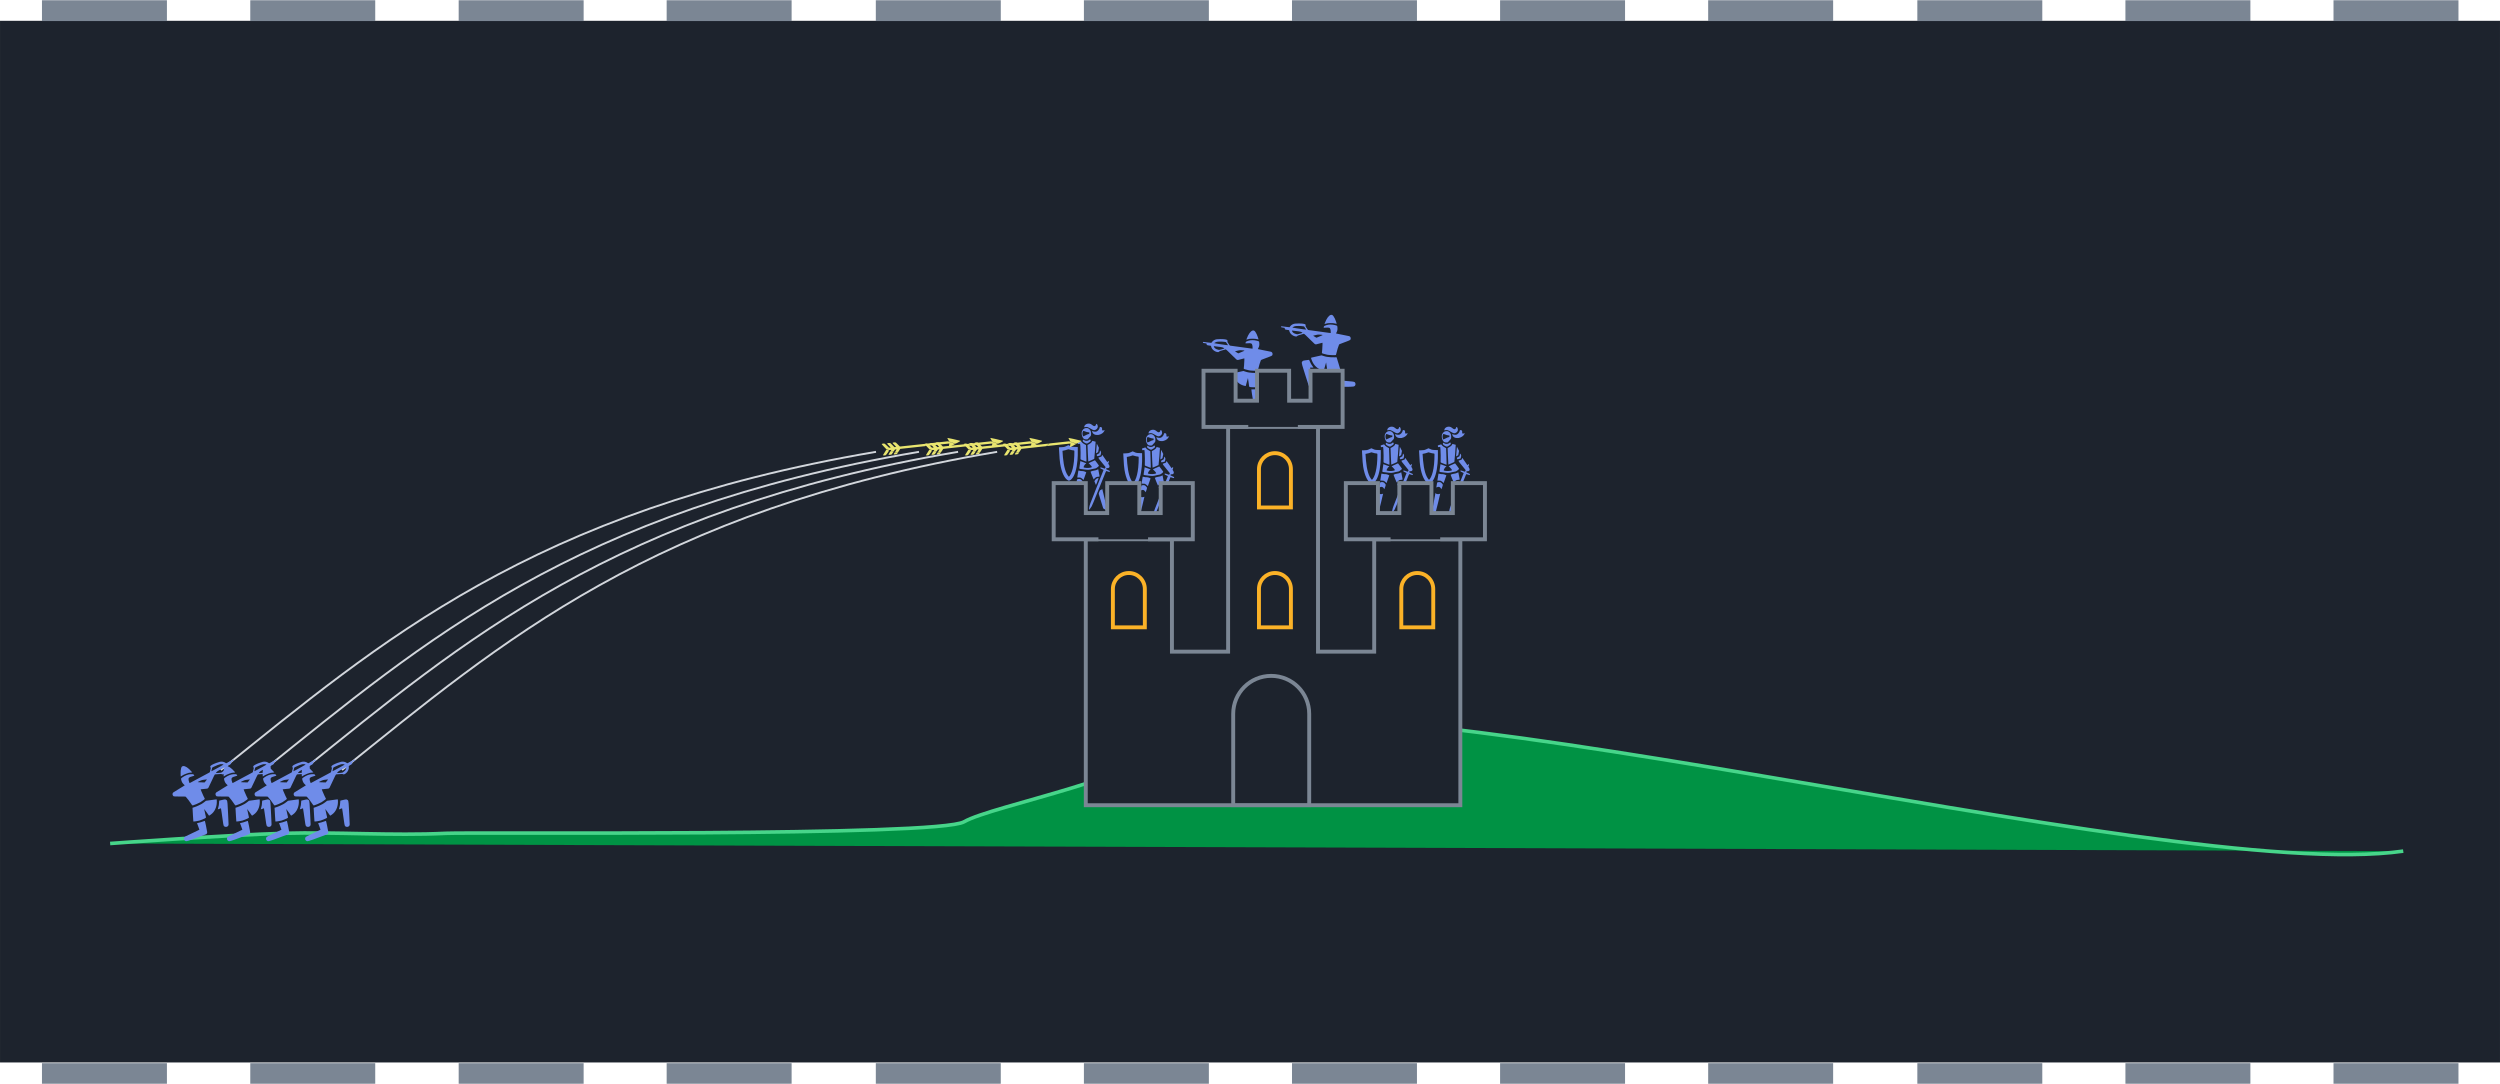 <?xml version="1.0" encoding="UTF-8"?>
<svg width="639.79" height="277.35" version="1.1" viewBox="0 0 169.28 73.384" xmlns="http://www.w3.org/2000/svg" xmlns:cc="http://creativecommons.org/ns#" xmlns:dc="http://purl.org/dc/elements/1.1/" xmlns:rdf="http://www.w3.org/1999/02/22-rdf-syntax-ns#">
 <rect x="-0" y="1.409" width="169.28" height="70.533" fill="#1d232d" style="paint-order:normal"/>
 <g transform="matrix(7.263 0 0 7.263 -684.21 -699.12)" fill="#7b8694" stroke-width=".138">
  <path d="m94.596 96.26h1.165v0.194h-1.165z"/>
  <path d="m96.538 96.26h1.165v0.194h-1.165z"/>
  <path d="m98.481 96.26h1.165v0.194h-1.165z"/>
  <path d="m100.42 96.26h1.165v0.194h-1.165z"/>
  <path d="m102.37 96.26h1.165v0.194h-1.165z"/>
  <path d="m104.31 96.26h1.165v0.194h-1.165z"/>
  <path d="m106.25 96.26h1.165v0.194h-1.165z"/>
  <path d="m108.19 96.26h1.165v0.194h-1.165z"/>
  <path d="m110.13 96.26h1.165v0.194h-1.165z"/>
  <path d="m112.08 96.26h1.165v0.194h-1.165z"/>
  <path d="m114.02 96.26h1.165v0.194h-1.165z"/>
  <path d="m115.96 96.26h1.165v0.194h-1.165z"/>
  <path d="m115.96 106.17h1.165v0.194h-1.165z"/>
  <path d="m114.02 106.17h1.165v0.194h-1.165z"/>
  <path d="m112.08 106.17h1.165v0.194h-1.165z"/>
  <path d="m110.13 106.17h1.165v0.194h-1.165z"/>
  <path d="m108.19 106.17h1.165v0.194h-1.165z"/>
  <path d="m106.25 106.17h1.165v0.194h-1.165z"/>
  <path d="m104.31 106.17h1.165v0.194h-1.165z" fill="#7b8694"/>
  <path d="m102.37 106.17h1.165v0.194h-1.165z"/>
  <path d="m100.42 106.17h1.165v0.194h-1.165z"/>
  <path d="m98.481 106.17h1.165v0.194h-1.165z"/>
  <path d="m96.538 106.17h1.165v0.194h-1.165z"/>
  <path d="m94.596 106.17h1.165v0.194h-1.165z"/>
 </g>
 <path d="m7.457 57.115s7.816-0.574 11.725-0.689c3.671-0.108 7.343 0.178 11.014 0 1.777-0.086 33.332 0.237 35.084-0.781 1.909-1.11 12.759-3.09 14.529-5.765 9.736-5.759 66.777 10.067 82.921 7.752" fill="#009244" stroke="#47d58a" stroke-width=".244"/>
 <path d="m14.951 52.135c10.762-8.62 20.979-17.569 44.364-21.54" fill="none" stroke="#d2d6dc" stroke-width=".132"/>
 <path d="m75.086 34.594c0.04-0.034 0.042-0.085 0.005-0.135-0.012-0.016-0.058-0.067-0.102-0.114l-0.08-0.085-0.124-0.535c-0.125-0.54-0.139-0.598-0.147-0.609-0.003-0.002-0.02 0.007-0.042 0.025-0.021 0.018-0.05 0.035-0.064 0.039-0.014 0.004-0.03 0.009-0.035 0.011-0.012 0.004-0.029 0.037-0.06 0.111-0.034 0.083-0.043 0.117-0.037 0.147 0.012 0.06 0.207 0.692 0.288 0.934l0.014 0.041 0.063 0.04c0.149 0.092 0.239 0.137 0.282 0.141 0.017 0.002 0.027-7.88e-4 0.039-0.012zm-2.556 0.084c0.044-0.022 0.195-0.122 0.249-0.164 0.026-0.02 0.049-0.042 0.052-0.049 0.006-0.016 0.053-0.199 0.165-0.655 0.114-0.461 0.144-0.586 0.139-0.59-0.002-0.001-0.021 0.004-0.044 0.013-0.033 0.013-0.052 0.017-0.101 0.018-0.076 0.003-0.114-0.011-0.151-0.051l-0.025-0.026-0.006 0.024c-0.009 0.037-0.08 0.43-0.146 0.804l-0.06 0.338-0.056 0.063c-0.106 0.12-0.141 0.169-0.139 0.201 0.001 0.029 0.015 0.057 0.039 0.076 0.025 0.019 0.044 0.019 0.083-1e-3zm1.25-0.191c0.03-0.035 0.105-0.142 0.137-0.196 0.034-0.057 0.105-0.229 0.636-1.551 0.376-0.935 0.337-0.843 0.361-0.843 0.011-1.77e-4 0.055 0.013 0.097 0.029 0.042 0.016 0.085 0.03 0.096 0.031 0.022 0.003 0.037-0.012 0.042-0.041 0.005-0.028-0.013-0.04-0.141-0.094-0.12-0.05-0.119-0.05-0.104-0.089 0.013-0.034 0.02-0.037 0.07-0.034 0.056 3e-3 0.09-0.007 0.119-0.035 0.051-0.049 0.045-0.113-0.019-0.216l-0.033-0.053 0.022-0.062c0.012-0.034 0.022-0.07 0.022-0.08-7.88e-4 -0.02-0.015-0.036-0.033-0.036-0.014 2.44e-4 -0.043 0.032-0.052 0.058-0.004 0.009-0.009 0.017-0.011 0.018-0.011 2.21e-4 -0.053-0.058-0.157-0.214-0.121-0.183-0.172-0.255-0.19-0.271-0.012-0.011-0.012-0.011-0.018 0.008-0.018 0.057-0.032 0.086-0.045 0.097-8e-3 0.007-0.051 0.022-0.096 0.035-0.105 0.03-0.111 0.033-0.105 0.061 0.006 0.029 0.035 0.068 0.26 0.343 0.106 0.13 0.2 0.245 0.208 0.255l0.014 0.018-0.016 0.043c-0.009 0.024-0.021 0.048-0.027 0.054-0.01 0.011-0.012 0.011-0.06-0.005-0.027-9e-3 -0.08-0.028-0.119-0.042-0.108-0.04-0.137-0.038-0.135 0.008 0.001 0.031 0.019 0.044 0.115 0.086 0.042 0.018 0.082 0.038 0.09 0.044l0.014 0.012-0.024 0.061c-0.027 0.07-0.401 1.012-0.551 1.385-0.322 0.804-0.37 0.937-0.394 1.086-0.012 0.075-0.014 0.158-0.004 0.157 0.002 0.001 0.015-0.013 0.028-0.027zm-0.535-1.639c0.038-0.101 0.062-0.178 0.065-0.212 0.003-0.028 7.88e-4 -0.033-0.024-0.068-0.033-0.048-0.091-0.101-0.125-0.117-0.053-0.024-0.154-0.023-0.21 0.003-0.027 0.012-0.028 0.017-0.051 0.171-0.01 0.066-0.02 0.131-0.023 0.146-0.003 0.015-0.004 0.028-0.002 0.029 0.002 8.67e-4 0.024-0.006 0.05-0.018 0.026-0.012 0.06-0.023 0.075-0.025 0.072-0.011 0.147 0.035 0.191 0.117 0.013 0.024 0.024 0.044 0.025 0.044 7.88e-4 4.42e-4 0.014-0.031 0.028-0.07zm1.019-0.134c0.061-0.148 0.112-0.286 0.117-0.312 0.004-0.028-0.012-0.035-0.055-0.024-0.049 0.012-0.092 0.037-0.13 0.075-0.036 0.036-0.093 0.12-0.093 0.135 9.46e-4 8e-3 0.078 0.199 0.094 0.229 0.005 0.009 0.01 0.017 0.013 0.016 0.002 8.67e-4 0.026-0.054 0.053-0.119zm-1.823-0.184c0.054-0.032 0.085-0.057 0.126-0.101 0.202-0.215 0.338-0.654 0.391-1.258 0.019-0.221 0.026-0.444 0.021-0.767l-0.002-0.135-0.044-0.002c-0.024-8.67e-4 -0.089-0.003-0.145-0.004-0.118-0.003-0.192-0.012-0.246-0.031-0.062-0.021-0.133-0.052-0.164-0.071-0.034-0.023-0.034-0.023-0.129 0.026-0.071 0.036-0.139 0.062-0.202 0.079-0.025 0.006-0.086 0.011-0.19 0.015l-0.154 0.005 0.011 0.222c0.026 0.51 0.042 0.701 0.072 0.888 0.097 0.6 0.303 1.029 0.548 1.142 0.04 0.017 0.062 0.016 0.105-0.009zm-0.091-0.274c-0.196-0.231-0.317-0.647-0.377-1.29-0.014-0.154-0.035-0.436-0.031-0.44 2e-3 -0.003 0.037-0.009 0.08-0.017 0.104-0.019 0.152-0.032 0.236-0.063 0.039-0.015 0.078-0.027 0.086-0.027 0.009-5.4e-4 0.046 0.009 0.081 0.022 0.085 0.028 0.199 0.054 0.255 0.056 0.064 0.003 0.066 0.006 0.068 0.102 0.003 0.154-0.011 0.44-0.031 0.639-0.038 0.362-0.11 0.662-0.207 0.852-0.053 0.106-0.11 0.187-0.13 0.188-0.007 7.71e-4 -0.019-0.01-0.03-0.022zm1.05 0.155c0.054-0.147 0.119-0.333 0.136-0.386l0.016-0.05-0.049-0.022c-0.072-0.034-0.152-0.056-0.199-0.055-0.076 0.003-0.152-0.006-0.215-0.025-0.049-0.014-0.065-0.017-0.07-0.011-0.007 0.007-0.032 0.165-0.061 0.375-0.005 0.04-0.011 0.079-0.013 0.087-0.003 0.013-9.46e-4 0.013 0.097 0.012 0.099-0.002 0.099-0.001 0.139 0.018 0.055 0.025 0.103 0.062 0.148 0.109l0.038 0.039 0.032-0.089zm0.713-0.011c0.032-0.034 0.073-0.07 0.09-0.08 0.042-0.024 0.1-0.038 0.172-0.041 0.077-0.003 0.081-0.007 0.073-0.068-0.006-0.047-0.077-0.414-0.083-0.433-0.003-0.009-0.009-0.009-0.063 0.021-0.069 0.038-0.107 0.049-0.217 0.066-0.091 0.013-0.161 0.032-0.209 0.056-0.026 0.013-0.032 0.019-0.031 0.031 7e-4 0.02 0.2 0.509 0.207 0.509 7.88e-4 4.4e-4 0.03-0.028 0.062-0.062zm-0.36-0.598c0.035-0.004 0.072-0.009 0.082-0.011 0.01-0.002 0.056-0.014 0.103-0.026 0.047-0.012 0.113-0.025 0.148-0.03 0.077-0.011 0.102-0.018 0.145-0.042 0.046-0.025 0.133-0.093 0.158-0.123 0.033-0.04 0.028-0.05-0.099-0.212-0.044-0.056-0.095-0.122-0.113-0.147l-0.033-0.045-0.048 0.02c-0.153 0.063-0.377 0.17-0.385 0.183-2e-3 0.004 0.002 0.009 0.011 0.013 0.007 4e-3 0.037 0.027 0.063 0.052 0.081 0.072 0.151 0.168 0.143 0.194-0.012 0.033-0.187 0.063-0.341 0.058-0.087-0.003-0.21-0.025-0.215-0.039-0.011-0.026 0.047-0.15 0.094-0.2 0.015-0.016 0.043-0.039 0.062-0.05 0.02-0.013 0.033-0.024 0.029-0.027-0.011-0.01-0.402-0.154-0.406-0.149-2e-3 0.003-0.009 0.058-0.017 0.125-0.008 0.067-0.024 0.173-0.035 0.235-0.025 0.14-0.024 0.144 0.002 0.159 0.024 0.013 0.088 0.025 0.152 0.028 0.025 0.001 0.094 0.01 0.153 0.02 0.066 0.01 0.14 0.018 0.193 0.02 0.047 0.001 0.087 2e-3 0.088 0.002 7.88e-4 4.42e-4 0.032-4e-3 0.067-0.007zm0.138-0.636c0.109-0.049 0.2-0.091 0.202-0.094 0.005-0.006 0.017-0.131 0.053-0.582 0.041-0.508 0.046-0.575 0.04-0.581-0.006-0.004-0.212-0.059-0.223-0.059-0.002-0.001-0.008 0.011-0.012 0.024-0.015 0.066-0.111 0.151-0.25 0.222l-0.064 0.033 0.022 0.557c0.014 0.361 0.024 0.559 0.028 0.563 0.005 0.003 0.074-0.025 0.204-0.083zm-0.325-0.025c-1.56e-4 -0.066-0.007-0.319-0.016-0.563l-0.016-0.443-0.045-0.02c-0.103-0.047-0.206-0.126-0.256-0.198-0.015-0.021-0.03-0.038-0.034-0.036-0.004 0.002-0.05 0.016-0.103 0.032-0.138 0.042-0.126 0.033-0.12 0.087 0.003 0.024 0.009 0.051 0.013 0.058 0.007 0.013 0.01 0.013 0.063 0.007 0.031-0.003 0.061-0.008 0.068-0.01 0.017-0.005 0.019 0.005 0.033 0.17 0.015 0.181 0.021 0.628 0.01 0.804-0.005 0.073-0.004 0.073 0.065 0.105 0.054 0.024 0.323 0.129 0.332 0.128 0.002 0.001 0.006-0.049 0.006-0.12zm0.802-0.262c0.027-0.007 0.071-0.019 0.098-0.028l0.049-0.015 0.02-0.072c0.025-0.088 0.027-0.125 0.012-0.164-0.019-0.049-0.046-0.095-0.056-0.095-0.007 7.71e-4 -0.014 0.024-0.028 0.088-0.011 0.049-0.02 0.089-0.021 0.09-2.12e-4 -1.13e-4 -0.042 0.025-0.092 0.054l-0.09 0.052 0.001 0.023c4.43e-4 0.013 0.008 0.036 0.015 0.052 0.016 0.033 0.017 0.033 0.09 0.014zm-0.079-0.225 0.068-0.04 0.027-0.145 0.027-0.145-0.049-0.098c-0.027-0.054-0.059-0.116-0.071-0.139l-0.023-0.042-3e-3 0.021c-0.002 0.011-0.01 0.105-0.018 0.208-0.008 0.103-0.02 0.237-0.026 0.3-0.012 0.129-0.012 0.122-0.006 0.122 0.002 8.67e-4 0.035-0.019 0.073-0.041zm-0.662-0.629c0.079-0.033 0.204-0.124 0.223-0.164 0.013-0.027 0.009-0.042-0.019-0.082l-0.026-0.038-0.028 0.028c-0.043 0.043-0.086 0.064-0.157 0.077-0.082 0.015-0.167-0.005-0.229-0.052l-0.038-0.028-0.019 0.029c-0.01 0.016-0.02 0.036-0.023 0.044-9e-3 0.042 0.08 0.119 0.204 0.175 0.054 0.025 0.076 0.027 0.112 0.012zm0.027-0.287c0.019-0.011 0.04-0.034 0.073-0.08 0.032-0.045 0.058-0.074 0.083-0.093 0.058-0.044 0.072-0.089 0.067-0.228-0.003-0.092-0.011-0.126-0.045-0.186-0.047-0.084-0.131-0.15-0.212-0.166-0.06-0.012-0.148 3e-3 -0.203 0.033-0.061 0.034-0.135 0.125-0.159 0.196-0.034 0.103-0.017 0.271 0.04 0.382 0.029 0.058 0.075 0.113 0.108 0.13 0.036 0.02 0.104 0.031 0.169 0.028 0.045-0.002 0.059-0.005 0.08-0.017zm-0.329-0.226c-0.042-0.085-0.037-0.261 0.011-0.316 0.015-0.018 0.02-0.02 0.04-0.017 0.012 0.001 0.055 0.017 0.095 0.034 0.073 0.032 0.149 0.051 0.245 0.062l0.045 5e-3 -0.003 0.05c-0.001 0.027-0.004 0.051-0.005 0.052-2.12e-4 -1.14e-4 -0.018 0.005-0.038 9e-3 -0.062 0.011-0.131 0.04-0.231 0.096-0.07 0.04-0.103 0.055-0.12 0.056-0.022 7.73e-4 -0.024-4.11e-4 -0.039-0.031zm1.077-0.067c0.094-0.019 0.192-0.065 0.256-0.119 0.021-0.018 0.053-0.051 0.072-0.074 0.032-0.04 0.079-0.11 0.078-0.12 1e-3 -0.004-0.02 6.69e-4 -0.044 0.005-0.054 0.011-0.111 0.015-0.127 0.007-0.011-0.006-0.012-0.012-0.013-0.083-0.001-0.069-0.003-0.08-0.015-0.101-0.035-0.061-0.141-0.064-0.155-0.004-0.003 0.012-0.005 0.027-5e-3 0.033 5.63e-4 0.007-0.009 0.031-0.021 0.056-0.028 0.06-0.097 0.133-0.149 0.161-0.081 0.043-0.186 0.036-0.33-0.02-0.008-0.005-8e-3 3e-3 7e-3 0.055 0.02 0.068 0.046 0.105 0.1 0.145 0.044 0.032 0.08 0.048 0.135 0.059 0.052 0.01 0.165 0.011 0.21 2e-3zm-0.259-0.324c0.048-0.015 0.089-0.041 0.126-0.08 0.067-0.072 0.081-0.154 0.045-0.256-0.034-0.093-0.087-0.113-0.102-0.038-0.014 0.069-0.067 0.115-0.124 0.108-0.035-0.004-0.087-0.035-0.144-0.084-0.095-0.083-0.193-0.105-0.318-0.078-0.117 0.027-0.213 0.125-0.21 0.214 8.67e-4 0.016 0.003 0.029 0.006 0.029 0.002 8.67e-4 0.017-0.005 0.032-0.011 0.042-0.016 0.146-0.019 0.189-0.004 0.041 0.014 0.167 0.079 0.25 0.13 0.077 0.046 0.114 0.062 0.158 0.073 0.042 0.009 0.051 0.009 0.093-0.003z" fill="#6f8ce9"/>
 <path d="m60.521 30.766c-0.004-0.009 0.008-0.042 0.031-0.08 0.044-0.072 0.037-0.07 0.157-0.031l0.072 0.023-0.017 0.026c-0.034 0.052-0.044 0.056-0.14 0.067-0.075 0.008-0.096 0.007-0.103-0.005zm-0.714 0.072c-0.011-0.005-0.02-0.013-0.021-0.018-0.001-9e-3 0.219-0.365 0.231-0.374 0.009-0.007 0.189 0.049 0.187 0.058-0.008 0.031-0.198 0.306-0.219 0.316-0.034 0.017-0.153 0.029-0.178 0.018zm0.375-0.041c-0.011-0.005-0.021-0.014-0.021-0.02-0.002-0.014 0.145-0.242 0.157-0.244 0.005-0.001 0.048 0.012 0.095 0.028l0.086 0.029-0.058 0.088c-0.032 0.048-0.065 0.092-0.074 0.098-0.024 0.015-0.163 0.031-0.185 0.02zm0.508-0.159c-0.045-0.015-0.082-0.031-0.082-0.034-8.31e-4 -0.004 0.022-0.042 0.05-0.086 0.028-0.044 0.051-0.082 0.05-0.086-8.3e-4 -0.004-0.026-0.004-0.058-0.001-0.055 0.006-0.057 0.008-0.091 0.063-0.053 0.089-0.049 0.087-0.151 0.054l-0.091-0.029 0.014-0.028 0.014-0.028-0.074 0.009c-0.063 0.008-0.087 0.005-0.163-0.018-0.049-0.016-0.095-0.037-0.102-0.047-0.008-0.01-0.078-0.084-0.157-0.164-0.079-0.08-0.145-0.154-0.146-0.164-0.001-0.012 0.009-0.022 0.031-0.029 0.048-0.017 0.121-0.021 0.153-0.013 0.015 0.004 0.092 0.069 0.169 0.144l0.141 0.137 0.058-0.007c0.032-0.003 0.058-0.009 0.058-0.011-8.3e-4 -0.004-0.055-0.061-0.122-0.128-0.067-0.067-0.122-0.127-0.123-0.133-4e-3 -0.034 0.181-0.061 0.222-0.031 0.013 0.009 0.08 0.074 0.15 0.143l0.126 0.126 0.056-0.006c0.031-0.003 0.056-0.009 0.055-0.015-3.95e-4 -0.005-0.053-0.06-0.117-0.123-0.064-0.063-0.117-0.124-0.118-0.136-0.002-0.014 0.008-0.024 0.033-0.031 0.053-0.018 0.168-0.016 0.184 1.22e-4 0.007 0.008 0.073 0.072 0.145 0.142l0.131 0.128 0.948-0.101 0.948-0.101-0.096 0.089-0.096 0.089-0.841 0.092-0.841 0.092-0.083 0.133c-0.046 0.073-0.088 0.133-0.094 0.134-0.006 0.002-0.048-0.012-0.092-0.027zm3.559-0.377c-0.003-0.007 0.002-0.061 0.013-0.121l0.02-0.108-1.614 0.172 0.095-0.089 0.095-0.089 0.659-0.072 0.659-0.072 0.25 0.084c0.137 0.046 0.25 0.087 0.251 0.09 9.36e-4 0.007-0.392 0.215-0.41 0.217-0.006 0.002-0.014-0.004-0.017-0.012zm0.197-0.299c-0.143-0.048-0.226-0.081-0.213-0.085 0.012-0.003 0.021-0.01 0.021-0.015-6.02e-4 -0.005-0.025-0.049-0.054-0.098-0.029-0.048-0.054-0.092-0.054-0.097-6.01e-4 -0.005 0.009-0.01 0.021-0.012 0.026-0.003 0.525 0.109 0.779 0.174 0.105 0.027 0.097 0.038-0.108 0.146-0.066 0.035-0.128 0.064-0.139 0.065-0.011 0.003-0.125-0.034-0.254-0.078z" fill="#e9e56f" stroke-width=".144"/>
 <g fill="#6f8ce9">
  <path d="m79.441 35.011c0.04-0.034 0.042-0.085 0.005-0.135-0.012-0.016-0.058-0.067-0.102-0.114l-0.08-0.085-0.124-0.535c-0.125-0.54-0.139-0.598-0.147-0.609-0.003-0.002-0.02 0.007-0.042 0.025-0.021 0.018-0.05 0.035-0.064 0.039-0.014 0.004-0.03 0.009-0.035 0.011-0.012 0.004-0.029 0.037-0.06 0.111-0.034 0.083-0.043 0.117-0.037 0.147 0.012 0.06 0.207 0.692 0.288 0.934l0.014 0.041 0.063 0.04c0.149 0.092 0.239 0.137 0.282 0.141 0.017 0.002 0.027-7.89e-4 0.039-0.012zm-2.556 0.084c0.044-0.022 0.195-0.122 0.249-0.164 0.026-0.02 0.049-0.042 0.052-0.049 0.006-0.016 0.053-0.199 0.165-0.655 0.114-0.461 0.144-0.586 0.139-0.59-0.002-0.001-0.021 0.004-0.044 0.013-0.033 0.013-0.052 0.017-0.101 0.018-0.076 0.003-0.114-0.011-0.151-0.051l-0.025-0.026-0.006 0.024c-0.009 0.037-0.08 0.43-0.146 0.804l-0.06 0.338-0.056 0.063c-0.106 0.12-0.141 0.169-0.139 0.201 0.001 0.029 0.015 0.057 0.039 0.076 0.025 0.019 0.044 0.019 0.083-1e-3zm1.25-0.191c0.03-0.035 0.105-0.142 0.137-0.196 0.034-0.057 0.105-0.229 0.636-1.551 0.376-0.935 0.337-0.843 0.361-0.843 0.011-1.77e-4 0.055 0.013 0.097 0.029 0.042 0.016 0.085 0.03 0.096 0.031 0.022 0.003 0.037-0.012 0.042-0.041 0.005-0.028-0.013-0.04-0.141-0.094-0.12-0.05-0.119-0.05-0.104-0.089 0.013-0.034 0.02-0.037 0.07-0.034 0.056 3e-3 0.09-0.007 0.119-0.035 0.051-0.049 0.045-0.113-0.019-0.216l-0.033-0.053 0.022-0.062c0.012-0.034 0.022-0.07 0.022-0.08-7.88e-4 -0.02-0.015-0.036-0.033-0.036-0.014 2.44e-4 -0.043 0.032-0.052 0.058-0.004 0.009-0.009 0.017-0.011 0.018-0.011 2.21e-4 -0.053-0.058-0.157-0.214-0.121-0.183-0.172-0.255-0.19-0.271-0.012-0.011-0.012-0.011-0.018 0.008-0.018 0.057-0.032 0.086-0.045 0.097-8e-3 0.007-0.051 0.022-0.096 0.035-0.105 0.03-0.111 0.033-0.105 0.061 0.006 0.029 0.035 0.068 0.26 0.343 0.106 0.13 0.2 0.245 0.208 0.255l0.014 0.018-0.016 0.043c-0.009 0.024-0.021 0.048-0.027 0.054-0.01 0.011-0.012 0.011-0.06-0.005-0.027-9e-3 -0.08-0.028-0.119-0.042-0.108-0.04-0.137-0.038-0.135 0.008 0.001 0.031 0.019 0.044 0.115 0.086 0.042 0.018 0.082 0.038 0.09 0.044l0.014 0.012-0.024 0.061c-0.027 0.07-0.401 1.012-0.551 1.385-0.322 0.804-0.37 0.937-0.394 1.086-0.012 0.075-0.014 0.158-0.004 0.157 0.002 0.001 0.015-0.013 0.028-0.027zm-0.535-1.639c0.038-0.101 0.062-0.178 0.065-0.212 0.003-0.028 7.88e-4 -0.033-0.024-0.068-0.033-0.048-0.091-0.101-0.125-0.117-0.053-0.024-0.154-0.023-0.21 0.003-0.027 0.012-0.028 0.017-0.051 0.171-0.01 0.066-0.02 0.131-0.023 0.146-0.003 0.015-0.004 0.028-0.002 0.029 0.002 8.68e-4 0.024-0.006 0.05-0.018 0.026-0.012 0.06-0.023 0.075-0.025 0.072-0.011 0.147 0.035 0.191 0.117 0.013 0.024 0.024 0.044 0.025 0.044 7.88e-4 4.42e-4 0.014-0.031 0.028-0.07zm1.019-0.134c0.061-0.148 0.112-0.286 0.117-0.312 0.004-0.028-0.012-0.035-0.055-0.024-0.049 0.012-0.092 0.037-0.13 0.075-0.036 0.036-0.093 0.12-0.093 0.135 9.46e-4 8e-3 0.078 0.199 0.094 0.229 0.005 0.009 0.01 0.017 0.013 0.016 0.002 8.67e-4 0.026-0.054 0.053-0.119zm-1.823-0.184c0.054-0.032 0.085-0.057 0.126-0.101 0.202-0.215 0.338-0.654 0.391-1.258 0.019-0.221 0.026-0.444 0.021-0.767l-0.002-0.135-0.044-0.002c-0.024-8.67e-4 -0.089-0.003-0.145-0.004-0.118-0.003-0.192-0.012-0.246-0.031-0.062-0.021-0.133-0.052-0.164-0.071-0.034-0.023-0.034-0.023-0.129 0.026-0.071 0.036-0.139 0.062-0.202 0.079-0.025 0.006-0.086 0.011-0.19 0.015l-0.154 0.005 0.011 0.222c0.026 0.51 0.042 0.701 0.072 0.888 0.097 0.6 0.303 1.029 0.548 1.142 0.04 0.017 0.062 0.016 0.105-0.009zm-0.091-0.274c-0.196-0.231-0.317-0.647-0.377-1.29-0.014-0.154-0.035-0.436-0.031-0.44 2e-3 -0.003 0.037-0.009 0.08-0.017 0.104-0.019 0.152-0.032 0.236-0.063 0.039-0.015 0.078-0.027 0.086-0.027 0.009-5.39e-4 0.046 0.009 0.081 0.022 0.085 0.028 0.199 0.054 0.255 0.056 0.064 0.003 0.066 0.006 0.068 0.102 0.003 0.154-0.011 0.44-0.031 0.639-0.038 0.362-0.11 0.662-0.207 0.852-0.053 0.106-0.11 0.187-0.13 0.188-0.007 7.71e-4 -0.019-0.01-0.03-0.022zm1.05 0.155c0.054-0.147 0.119-0.333 0.136-0.386l0.016-0.05-0.049-0.022c-0.072-0.034-0.152-0.056-0.199-0.055-0.076 0.003-0.152-0.006-0.215-0.025-0.049-0.014-0.065-0.017-0.07-0.011-0.007 0.007-0.032 0.165-0.061 0.375-0.005 0.04-0.011 0.079-0.013 0.087-0.003 0.013-9.46e-4 0.013 0.097 0.012 0.099-0.002 0.099-0.001 0.139 0.018 0.055 0.025 0.103 0.062 0.148 0.109l0.038 0.039 0.032-0.089zm0.713-0.011c0.032-0.034 0.073-0.07 0.09-0.08 0.042-0.024 0.1-0.038 0.172-0.041 0.077-0.003 0.081-0.007 0.073-0.068-0.006-0.047-0.077-0.414-0.083-0.433-0.003-0.009-0.009-0.009-0.063 0.021-0.069 0.038-0.107 0.049-0.217 0.066-0.091 0.013-0.161 0.032-0.209 0.056-0.026 0.013-0.032 0.019-0.031 0.031 7e-4 0.02 0.2 0.509 0.207 0.509 7.88e-4 4.4e-4 0.03-0.028 0.062-0.062zm-0.36-0.598c0.035-0.004 0.072-0.009 0.082-0.011 0.01-0.002 0.056-0.014 0.103-0.026 0.047-0.012 0.113-0.025 0.148-0.03 0.077-0.011 0.102-0.018 0.145-0.042 0.046-0.025 0.133-0.093 0.158-0.123 0.033-0.04 0.028-0.05-0.099-0.212-0.044-0.056-0.095-0.122-0.113-0.147l-0.033-0.045-0.048 0.02c-0.153 0.063-0.377 0.17-0.385 0.183-2e-3 0.004 0.002 0.009 0.011 0.013 0.007 4e-3 0.037 0.027 0.063 0.052 0.081 0.072 0.151 0.168 0.143 0.194-0.012 0.033-0.187 0.063-0.341 0.058-0.087-0.003-0.21-0.025-0.215-0.039-0.011-0.026 0.047-0.15 0.094-0.2 0.015-0.016 0.043-0.039 0.062-0.05 0.02-0.013 0.033-0.024 0.029-0.027-0.011-0.01-0.402-0.154-0.406-0.149-0.002 0.003-0.009 0.058-0.017 0.125-0.008 0.067-0.024 0.173-0.035 0.235-0.025 0.14-0.024 0.144 0.002 0.159 0.024 0.013 0.088 0.025 0.152 0.028 0.025 0.001 0.094 0.01 0.153 0.02 0.066 0.01 0.14 0.018 0.193 0.02 0.047 0.001 0.087 2e-3 0.088 0.002 7.88e-4 4.41e-4 0.032-4e-3 0.067-0.007zm0.138-0.636c0.109-0.049 0.2-0.091 0.202-0.094 0.005-0.006 0.017-0.131 0.053-0.582 0.041-0.508 0.046-0.575 0.04-0.581-0.006-0.004-0.212-0.059-0.223-0.059-0.002-0.001-0.008 0.011-0.012 0.024-0.015 0.066-0.111 0.151-0.25 0.222l-0.064 0.033 0.022 0.557c0.014 0.361 0.024 0.559 0.028 0.563 0.005 0.003 0.074-0.025 0.204-0.083zm-0.325-0.025c-1.56e-4 -0.066-0.007-0.319-0.016-0.563l-0.016-0.443-0.045-0.02c-0.103-0.047-0.206-0.126-0.256-0.198-0.015-0.021-0.03-0.038-0.034-0.036-0.004 0.002-0.05 0.016-0.103 0.032-0.138 0.042-0.126 0.033-0.12 0.087 0.003 0.024 0.009 0.051 0.013 0.058 0.007 0.013 0.01 0.013 0.063 0.007 0.031-0.003 0.061-0.008 0.068-0.01 0.017-0.005 0.019 0.005 0.033 0.17 0.015 0.181 0.021 0.628 0.01 0.804-0.005 0.073-0.004 0.073 0.065 0.105 0.054 0.024 0.323 0.129 0.332 0.128 0.002 0.001 0.006-0.049 0.006-0.12zm0.802-0.262c0.027-0.007 0.071-0.019 0.098-0.028l0.049-0.015 0.02-0.072c0.025-0.088 0.027-0.125 0.012-0.164-0.019-0.049-0.046-0.095-0.056-0.095-0.007 7.71e-4 -0.014 0.024-0.028 0.088-0.011 0.049-0.02 0.089-0.021 0.09-2.12e-4 -1.13e-4 -0.042 0.025-0.092 0.054l-0.09 0.052 0.001 0.023c4.43e-4 0.013 0.008 0.036 0.015 0.052 0.016 0.033 0.017 0.033 0.09 0.014zm-0.079-0.225 0.068-0.04 0.027-0.145 0.027-0.145-0.049-0.098c-0.027-0.054-0.059-0.116-0.071-0.139l-0.023-0.042-3e-3 0.021c-0.002 0.011-0.01 0.105-0.018 0.208-0.008 0.103-0.02 0.237-0.026 0.3-0.012 0.129-0.012 0.122-0.006 0.122 0.002 8.67e-4 0.035-0.019 0.073-0.041zm-0.662-0.629c0.079-0.033 0.204-0.124 0.223-0.164 0.013-0.027 0.009-0.042-0.019-0.082l-0.026-0.038-0.028 0.028c-0.043 0.043-0.086 0.064-0.157 0.077-0.082 0.015-0.167-0.005-0.229-0.052l-0.038-0.028-0.019 0.029c-0.01 0.016-0.02 0.036-0.023 0.044-9e-3 0.042 0.08 0.119 0.204 0.175 0.054 0.025 0.076 0.027 0.112 0.012zm0.027-0.287c0.019-0.011 0.04-0.034 0.073-0.08 0.032-0.045 0.058-0.074 0.083-0.093 0.058-0.044 0.072-0.089 0.067-0.228-0.003-0.092-0.011-0.126-0.045-0.186-0.047-0.084-0.131-0.15-0.212-0.166-0.06-0.012-0.148 3e-3 -0.203 0.033-0.061 0.034-0.135 0.125-0.159 0.196-0.034 0.103-0.017 0.271 0.04 0.382 0.029 0.058 0.075 0.113 0.108 0.13 0.036 0.02 0.104 0.031 0.169 0.028 0.045-0.002 0.059-0.005 0.08-0.017zm-0.329-0.226c-0.042-0.085-0.037-0.261 0.011-0.316 0.015-0.018 0.02-0.02 0.04-0.017 0.012 0.001 0.055 0.017 0.095 0.034 0.073 0.032 0.149 0.051 0.245 0.062l0.045 5e-3 -0.003 0.05c-0.001 0.027-0.004 0.051-0.005 0.052-2.12e-4 -1.14e-4 -0.018 0.005-0.038 9e-3 -0.062 0.011-0.131 0.04-0.231 0.096-0.07 0.04-0.103 0.055-0.12 0.056-0.022 7.72e-4 -0.024-4.11e-4 -0.039-0.031zm1.077-0.067c0.094-0.019 0.192-0.065 0.256-0.119 0.021-0.018 0.053-0.051 0.072-0.074 0.032-0.04 0.079-0.11 0.078-0.12 1e-3 -0.004-0.02 6.68e-4 -0.044 0.005-0.054 0.011-0.111 0.015-0.127 0.007-0.011-0.006-0.012-0.012-0.013-0.083-0.001-0.069-0.003-0.08-0.015-0.101-0.035-0.061-0.141-0.064-0.155-0.004-0.003 0.012-0.005 0.027-5e-3 0.033 5.63e-4 0.007-0.009 0.031-0.021 0.056-0.028 0.06-0.097 0.133-0.149 0.161-0.081 0.043-0.186 0.036-0.33-0.02-0.008-0.005-8e-3 3e-3 7e-3 0.055 0.02 0.068 0.046 0.105 0.1 0.145 0.044 0.032 0.08 0.048 0.135 0.059 0.052 0.01 0.165 0.011 0.21 0.002zm-0.259-0.324c0.048-0.015 0.089-0.041 0.126-0.08 0.067-0.072 0.081-0.154 0.045-0.256-0.034-0.093-0.087-0.113-0.102-0.038-0.014 0.069-0.067 0.115-0.124 0.108-0.035-0.004-0.087-0.035-0.144-0.084-0.095-0.083-0.193-0.105-0.318-0.078-0.117 0.027-0.213 0.125-0.21 0.214 8.67e-4 0.016 0.003 0.029 0.006 0.029 0.002 8.67e-4 0.017-0.005 0.032-0.011 0.042-0.016 0.146-0.019 0.189-0.004 0.041 0.014 0.167 0.079 0.25 0.13 0.077 0.046 0.114 0.062 0.158 0.073 0.042 0.009 0.051 0.009 0.093-0.003z"/>
  <path d="m95.604 34.803c0.04-0.034 0.042-0.085 0.005-0.135-0.012-0.016-0.058-0.067-0.102-0.114l-0.08-0.085-0.124-0.535c-0.125-0.54-0.139-0.598-0.147-0.609-0.003-0.002-0.02 0.007-0.042 0.025-0.021 0.018-0.05 0.035-0.064 0.039-0.014 0.004-0.03 0.009-0.035 0.011-0.012 0.004-0.029 0.037-0.06 0.111-0.034 0.083-0.043 0.117-0.037 0.147 0.012 0.06 0.207 0.692 0.288 0.934l0.014 0.041 0.063 0.04c0.149 0.092 0.239 0.137 0.282 0.141 0.017 0.002 0.027-7.88e-4 0.039-0.012zm-2.556 0.084c0.044-0.022 0.195-0.122 0.249-0.164 0.026-0.02 0.049-0.042 0.052-0.049 0.006-0.016 0.053-0.199 0.165-0.655 0.114-0.461 0.144-0.586 0.139-0.59-0.002-0.001-0.021 0.004-0.044 0.013-0.033 0.013-0.052 0.017-0.101 0.018-0.076 0.003-0.114-0.011-0.151-0.051l-0.025-0.026-0.006 0.024c-0.009 0.037-0.08 0.43-0.146 0.804l-0.06 0.338-0.056 0.063c-0.106 0.12-0.141 0.169-0.139 0.201 0.001 0.029 0.015 0.057 0.039 0.076 0.025 0.019 0.044 0.019 0.083-1e-3zm1.25-0.191c0.03-0.035 0.105-0.142 0.137-0.196 0.034-0.057 0.105-0.229 0.636-1.551 0.376-0.935 0.337-0.843 0.361-0.843 0.011-1.76e-4 0.055 0.013 0.097 0.029 0.042 0.016 0.085 0.03 0.096 0.031 0.022 0.003 0.037-0.012 0.042-0.041 0.005-0.028-0.013-0.04-0.141-0.094-0.12-0.05-0.119-0.05-0.104-0.089 0.013-0.034 0.02-0.037 0.07-0.034 0.056 3e-3 0.09-0.007 0.119-0.035 0.051-0.049 0.045-0.113-0.019-0.216l-0.033-0.053 0.022-0.062c0.012-0.034 0.022-0.07 0.022-0.08-7.88e-4 -0.02-0.015-0.036-0.033-0.036-0.014 2.43e-4 -0.043 0.032-0.052 0.058-0.004 0.009-0.009 0.017-0.011 0.018-0.011 2.2e-4 -0.053-0.058-0.157-0.214-0.121-0.183-0.172-0.255-0.19-0.271-0.012-0.011-0.012-0.011-0.018 0.008-0.018 0.057-0.032 0.086-0.045 0.097-8e-3 0.007-0.051 0.022-0.096 0.035-0.105 0.03-0.111 0.033-0.105 0.061 0.006 0.029 0.035 0.068 0.26 0.343 0.106 0.13 0.2 0.245 0.208 0.255l0.014 0.018-0.016 0.043c-0.009 0.024-0.021 0.048-0.027 0.054-0.01 0.011-0.012 0.011-0.06-0.005-0.027-9e-3 -0.08-0.028-0.119-0.042-0.108-0.04-0.137-0.038-0.135 0.008 0.001 0.031 0.019 0.044 0.115 0.086 0.042 0.018 0.082 0.038 0.09 0.044l0.014 0.012-0.024 0.061c-0.027 0.07-0.401 1.012-0.551 1.385-0.322 0.804-0.37 0.937-0.394 1.086-0.012 0.075-0.014 0.158-0.004 0.157 0.002 0.001 0.015-0.013 0.028-0.027zm-0.535-1.639c0.038-0.101 0.062-0.178 0.065-0.212 0.003-0.028 7.88e-4 -0.033-0.024-0.068-0.033-0.048-0.091-0.101-0.125-0.117-0.053-0.024-0.154-0.023-0.21 0.003-0.027 0.012-0.028 0.017-0.051 0.171-0.01 0.066-0.02 0.131-0.023 0.146-0.003 0.015-0.004 0.028-0.002 0.029 0.002 8.67e-4 0.024-0.006 0.05-0.018 0.026-0.012 0.06-0.023 0.075-0.025 0.072-0.011 0.147 0.035 0.191 0.117 0.013 0.024 0.024 0.044 0.025 0.044 7.88e-4 4.42e-4 0.014-0.031 0.028-0.07zm1.019-0.134c0.061-0.148 0.112-0.286 0.117-0.312 0.004-0.028-0.012-0.035-0.055-0.024-0.049 0.012-0.092 0.037-0.13 0.075-0.036 0.036-0.093 0.12-0.093 0.135 9.46e-4 8e-3 0.078 0.199 0.094 0.229 0.005 0.009 0.01 0.017 0.013 0.016 0.002 8.67e-4 0.026-0.054 0.053-0.119zm-1.823-0.184c0.054-0.032 0.085-0.057 0.126-0.101 0.202-0.215 0.338-0.654 0.391-1.258 0.019-0.221 0.026-0.444 0.021-0.767l-0.002-0.135-0.044-0.002c-0.024-8.67e-4 -0.089-0.003-0.145-0.004-0.118-0.003-0.192-0.012-0.246-0.031-0.062-0.021-0.133-0.052-0.164-0.071-0.034-0.023-0.034-0.023-0.129 0.026-0.071 0.036-0.139 0.062-0.202 0.079-0.025 0.006-0.086 0.011-0.19 0.015l-0.154 0.005 0.011 0.222c0.026 0.51 0.042 0.701 0.072 0.888 0.097 0.6 0.303 1.029 0.548 1.142 0.04 0.017 0.062 0.016 0.105-0.009zm-0.091-0.274c-0.196-0.231-0.317-0.647-0.377-1.29-0.014-0.154-0.035-0.436-0.031-0.44 2e-3 -0.003 0.037-0.009 0.08-0.017 0.104-0.019 0.152-0.032 0.236-0.063 0.039-0.015 0.078-0.027 0.086-0.027 0.009-5.39e-4 0.046 0.009 0.081 0.022 0.085 0.028 0.199 0.054 0.255 0.056 0.064 0.003 0.066 0.006 0.068 0.102 0.003 0.154-0.011 0.44-0.031 0.639-0.038 0.362-0.11 0.662-0.207 0.852-0.053 0.106-0.11 0.187-0.13 0.188-0.007 7.7e-4 -0.019-0.01-0.03-0.022zm1.05 0.155c0.054-0.147 0.119-0.333 0.136-0.386l0.016-0.05-0.049-0.022c-0.072-0.034-0.152-0.056-0.199-0.055-0.076 0.003-0.152-0.006-0.215-0.025-0.049-0.014-0.065-0.017-0.07-0.011-0.007 0.007-0.032 0.165-0.061 0.375-0.005 0.04-0.011 0.079-0.013 0.087-0.003 0.013-9.46e-4 0.013 0.097 0.012 0.099-0.002 0.099-0.001 0.139 0.018 0.055 0.025 0.103 0.062 0.148 0.109l0.038 0.039 0.032-0.089zm0.713-0.011c0.032-0.034 0.073-0.07 0.09-0.08 0.042-0.024 0.1-0.038 0.172-0.041 0.077-0.003 0.081-0.007 0.073-0.068-0.006-0.047-0.077-0.414-0.083-0.433-0.003-0.009-0.009-0.009-0.063 0.021-0.069 0.038-0.107 0.049-0.217 0.066-0.091 0.013-0.161 0.032-0.209 0.056-0.026 0.013-0.032 0.019-0.031 0.031 7e-4 0.02 0.2 0.509 0.207 0.509 7.88e-4 4.41e-4 0.03-0.028 0.062-0.062zm-0.36-0.598c0.035-0.004 0.072-0.009 0.082-0.011 0.01-0.002 0.056-0.014 0.103-0.026 0.047-0.012 0.113-0.025 0.148-0.03 0.077-0.011 0.102-0.018 0.145-0.042 0.046-0.025 0.133-0.093 0.158-0.123 0.033-0.04 0.028-0.05-0.099-0.212-0.044-0.056-0.095-0.122-0.113-0.147l-0.033-0.045-0.048 0.02c-0.153 0.063-0.377 0.17-0.385 0.183-2e-3 0.004 0.002 0.009 0.011 0.013 0.007 4e-3 0.037 0.027 0.063 0.052 0.081 0.072 0.151 0.168 0.143 0.194-0.012 0.033-0.187 0.063-0.341 0.058-0.087-0.003-0.21-0.025-0.215-0.039-0.011-0.026 0.047-0.15 0.094-0.2 0.015-0.016 0.043-0.039 0.062-0.05 0.02-0.013 0.033-0.024 0.029-0.027-0.011-0.01-0.402-0.154-0.406-0.149-2e-3 0.003-0.009 0.058-0.017 0.125-0.008 0.067-0.024 0.173-0.035 0.235-0.025 0.14-0.024 0.144 0.002 0.159 0.024 0.013 0.088 0.025 0.152 0.028 0.025 0.001 0.094 0.01 0.153 0.02 0.066 0.01 0.14 0.018 0.193 0.02 0.047 0.001 0.087 0.002 0.088 0.002 7.88e-4 4.41e-4 0.032-4e-3 0.067-0.007zm0.138-0.636c0.109-0.049 0.2-0.091 0.202-0.094 0.005-0.006 0.017-0.131 0.053-0.582 0.041-0.508 0.046-0.575 0.04-0.581-0.006-0.004-0.212-0.059-0.223-0.059-0.002-0.001-0.008 0.011-0.012 0.024-0.015 0.066-0.111 0.151-0.25 0.222l-0.064 0.033 0.022 0.557c0.014 0.361 0.024 0.559 0.028 0.563 0.005 0.003 0.074-0.025 0.204-0.083zm-0.325-0.025c-1.56e-4 -0.066-0.007-0.319-0.016-0.563l-0.016-0.443-0.045-0.02c-0.103-0.047-0.206-0.126-0.256-0.198-0.015-0.021-0.03-0.038-0.034-0.036-0.004 0.002-0.05 0.016-0.103 0.032-0.138 0.042-0.126 0.033-0.12 0.087 0.003 0.024 0.009 0.051 0.013 0.058 0.007 0.013 0.01 0.013 0.063 0.007 0.031-0.003 0.061-0.008 0.068-0.01 0.017-0.005 0.019 0.005 0.033 0.17 0.015 0.181 0.021 0.628 0.01 0.804-0.005 0.073-0.004 0.073 0.065 0.105 0.054 0.024 0.323 0.129 0.332 0.128 0.002 0.001 0.006-0.049 0.006-0.12zm0.802-0.262c0.027-0.007 0.071-0.019 0.098-0.028l0.049-0.015 0.02-0.072c0.025-0.088 0.027-0.125 0.012-0.164-0.019-0.049-0.046-0.095-0.056-0.095-0.007 7.71e-4 -0.014 0.024-0.028 0.088-0.011 0.049-0.02 0.089-0.021 0.09-2.12e-4 -1.14e-4 -0.042 0.025-0.092 0.054l-0.09 0.052 0.001 0.023c4.43e-4 0.013 0.008 0.036 0.015 0.052 0.016 0.033 0.017 0.033 0.09 0.014zm-0.079-0.225 0.068-0.04 0.027-0.145 0.027-0.145-0.049-0.098c-0.027-0.054-0.059-0.116-0.071-0.139l-0.023-0.042-3e-3 0.021c-0.002 0.011-0.01 0.105-0.018 0.208-0.008 0.103-0.02 0.237-0.026 0.3-0.012 0.129-0.012 0.122-0.006 0.122 0.002 8.67e-4 0.035-0.019 0.073-0.041zm-0.662-0.629c0.079-0.033 0.204-0.124 0.223-0.164 0.013-0.027 0.009-0.042-0.019-0.082l-0.026-0.038-0.028 0.028c-0.043 0.043-0.086 0.064-0.157 0.077-0.082 0.015-0.167-0.005-0.229-0.052l-0.038-0.028-0.019 0.029c-0.01 0.016-0.02 0.036-0.023 0.044-9e-3 0.042 0.08 0.119 0.204 0.175 0.054 0.025 0.076 0.027 0.112 0.012zm0.027-0.287c0.019-0.011 0.04-0.034 0.073-0.08 0.032-0.045 0.058-0.074 0.083-0.093 0.058-0.044 0.072-0.089 0.067-0.228-0.003-0.092-0.011-0.126-0.045-0.186-0.047-0.084-0.131-0.15-0.212-0.166-0.06-0.012-0.148 3e-3 -0.203 0.033-0.061 0.034-0.135 0.125-0.159 0.196-0.034 0.103-0.017 0.271 0.04 0.382 0.029 0.058 0.075 0.113 0.108 0.13 0.036 0.02 0.104 0.031 0.169 0.028 0.045-0.002 0.059-0.005 0.08-0.017zm-0.329-0.226c-0.042-0.085-0.037-0.261 0.011-0.316 0.015-0.018 0.02-0.02 0.04-0.017 0.012 0.001 0.055 0.017 0.095 0.034 0.073 0.032 0.149 0.051 0.245 0.062l0.045 5e-3 -0.003 0.05c-0.001 0.027-0.004 0.051-0.005 0.052-2.12e-4 -1.14e-4 -0.018 0.005-0.038 9e-3 -0.062 0.011-0.131 0.04-0.231 0.096-0.07 0.04-0.103 0.055-0.12 0.056-0.022 7.73e-4 -0.024-4.1e-4 -0.039-0.031zm1.077-0.067c0.094-0.019 0.192-0.065 0.256-0.119 0.021-0.018 0.053-0.051 0.072-0.074 0.032-0.04 0.079-0.11 0.078-0.12 1e-3 -0.004-0.02 6.68e-4 -0.044 0.005-0.054 0.011-0.111 0.015-0.127 0.007-0.011-0.006-0.012-0.012-0.013-0.083-0.001-0.069-0.003-0.08-0.015-0.101-0.035-0.061-0.141-0.064-0.155-0.004-0.003 0.012-0.005 0.027-5e-3 0.033 5.63e-4 0.007-0.009 0.031-0.021 0.056-0.028 0.06-0.097 0.133-0.149 0.161-0.081 0.043-0.186 0.036-0.33-0.02-0.008-0.005-8e-3 3e-3 7e-3 0.055 0.02 0.068 0.046 0.105 0.1 0.145 0.044 0.032 0.08 0.048 0.135 0.059 0.052 0.01 0.165 0.011 0.21 0.002zm-0.259-0.324c0.048-0.015 0.089-0.041 0.126-0.08 0.067-0.072 0.081-0.154 0.045-0.256-0.034-0.093-0.087-0.113-0.102-0.038-0.014 0.069-0.067 0.115-0.124 0.108-0.035-0.004-0.087-0.035-0.144-0.084-0.095-0.083-0.193-0.105-0.318-0.078-0.117 0.027-0.213 0.125-0.21 0.214 8.67e-4 0.016 0.003 0.029 0.006 0.029 0.002 8.67e-4 0.017-0.005 0.032-0.011 0.042-0.016 0.146-0.019 0.189-0.004 0.041 0.014 0.167 0.079 0.25 0.13 0.077 0.046 0.114 0.062 0.158 0.073 0.042 0.009 0.051 0.009 0.093-0.003z"/>
  <path d="m99.47 34.803c0.04-0.034 0.042-0.085 5e-3 -0.135-0.012-0.016-0.058-0.067-0.102-0.114l-0.08-0.085-0.124-0.535c-0.125-0.54-0.139-0.598-0.147-0.609-3e-3 -0.002-0.02 0.007-0.042 0.025-0.021 0.018-0.05 0.035-0.064 0.039-0.014 0.004-0.03 0.009-0.035 0.011-0.011 0.004-0.029 0.037-0.06 0.111-0.034 0.083-0.043 0.117-0.037 0.147 0.012 0.06 0.207 0.692 0.288 0.934l0.014 0.041 0.064 0.04c0.149 0.092 0.239 0.137 0.282 0.141 0.017 0.002 0.027-7.88e-4 0.039-0.012zm-2.556 0.084c0.044-0.022 0.195-0.122 0.249-0.164 0.026-0.02 0.049-0.042 0.052-0.049 6e-3 -0.016 0.053-0.199 0.165-0.655 0.114-0.461 0.144-0.586 0.139-0.59-2e-3 -0.001-0.021 0.004-0.044 0.013-0.033 0.013-0.051 0.017-0.101 0.018-0.076 0.003-0.114-0.011-0.151-0.051l-0.025-0.026-6e-3 0.024c-8e-3 0.037-0.08 0.43-0.146 0.804l-0.06 0.338-0.056 0.063c-0.106 0.12-0.141 0.169-0.139 0.201 1e-3 0.029 0.015 0.057 0.039 0.076 0.025 0.019 0.044 0.019 0.083-1e-3zm1.25-0.191c0.03-0.035 0.105-0.142 0.137-0.196 0.034-0.057 0.105-0.229 0.636-1.551 0.376-0.935 0.337-0.843 0.361-0.843 0.011-1.77e-4 0.055 0.013 0.098 0.029s0.085 0.03 0.096 0.031c0.022 0.003 0.037-0.012 0.042-0.041 5e-3 -0.028-0.013-0.04-0.141-0.094-0.12-0.05-0.119-0.05-0.104-0.089 0.013-0.034 0.02-0.037 0.07-0.034 0.056 3e-3 0.09-0.007 0.119-0.035 0.051-0.049 0.045-0.113-0.019-0.216l-0.033-0.053 0.022-0.062c0.012-0.034 0.022-0.07 0.022-0.08-7.9e-4 -0.02-0.015-0.036-0.033-0.036-0.014 2.44e-4 -0.043 0.032-0.052 0.058-4e-3 0.009-9e-3 0.017-0.011 0.018-0.011 2.21e-4 -0.053-0.058-0.157-0.214-0.121-0.183-0.172-0.255-0.19-0.271-0.012-0.011-0.012-0.011-0.018 0.008-0.018 0.057-0.032 0.086-0.045 0.097-8e-3 0.007-0.051 0.022-0.096 0.035-0.105 0.03-0.111 0.033-0.105 0.061 6e-3 0.029 0.035 0.068 0.26 0.343 0.106 0.13 0.2 0.245 0.208 0.255l0.014 0.018-0.016 0.043c-8e-3 0.024-0.021 0.048-0.027 0.054-0.01 0.011-0.012 0.011-0.06-0.005-0.027-9e-3 -0.08-0.028-0.119-0.042-0.108-0.04-0.137-0.038-0.135 0.008 1e-3 0.031 0.019 0.044 0.115 0.086 0.042 0.018 0.082 0.038 0.09 0.044l0.014 0.012-0.024 0.061c-0.027 0.07-0.401 1.012-0.551 1.385-0.322 0.804-0.37 0.937-0.394 1.086-0.012 0.075-0.014 0.158-4e-3 0.157 2e-3 0.001 0.015-0.013 0.028-0.027zm-0.535-1.639c0.038-0.101 0.062-0.178 0.065-0.212 3e-3 -0.028 7.9e-4 -0.033-0.024-0.068-0.033-0.048-0.091-0.101-0.125-0.117-0.053-0.024-0.154-0.023-0.21 0.003-0.027 0.012-0.028 0.017-0.051 0.171-0.01 0.066-0.02 0.131-0.023 0.146-3e-3 0.015-4e-3 0.028-2e-3 0.029 2e-3 8.67e-4 0.024-0.006 0.05-0.018 0.026-0.012 0.06-0.023 0.075-0.025 0.072-0.011 0.147 0.035 0.191 0.117 0.013 0.024 0.024 0.044 0.025 0.044 7.9e-4 4.42e-4 0.014-0.031 0.028-0.07zm1.019-0.134c0.061-0.148 0.112-0.286 0.117-0.312 4e-3 -0.028-0.012-0.035-0.054-0.024-0.049 0.012-0.092 0.037-0.13 0.075-0.036 0.036-0.093 0.12-0.093 0.135 9.5e-4 8e-3 0.078 0.199 0.094 0.229 5e-3 0.009 0.01 0.017 0.013 0.016 2e-3 8.67e-4 0.026-0.054 0.053-0.119zm-1.823-0.184c0.053-0.032 0.085-0.057 0.126-0.101 0.202-0.215 0.338-0.654 0.391-1.258 0.019-0.221 0.025-0.444 0.021-0.767l-2e-3 -0.135-0.044-0.002c-0.024-8.67e-4 -0.089-0.003-0.145-0.004-0.118-0.003-0.192-0.012-0.246-0.031-0.062-0.021-0.133-0.052-0.164-0.071-0.034-0.023-0.034-0.023-0.129 0.026-0.071 0.036-0.139 0.062-0.202 0.079-0.025 0.006-0.086 0.011-0.19 0.015l-0.154 0.005 0.011 0.222c0.026 0.51 0.042 0.701 0.072 0.888 0.097 0.6 0.303 1.029 0.548 1.142 0.04 0.017 0.062 0.016 0.105-0.009zm-0.091-0.274c-0.196-0.231-0.317-0.647-0.377-1.29-0.014-0.154-0.035-0.436-0.031-0.44 2e-3 -0.003 0.037-0.009 0.08-0.017 0.104-0.019 0.152-0.032 0.236-0.063 0.039-0.015 0.078-0.027 0.086-0.027 9e-3 -5.39e-4 0.045 0.009 0.081 0.022 0.085 0.028 0.199 0.054 0.255 0.056 0.064 0.003 0.066 0.006 0.068 0.102 3e-3 0.154-0.011 0.44-0.031 0.639-0.038 0.362-0.11 0.662-0.207 0.852-0.053 0.106-0.11 0.187-0.13 0.188-7e-3 7.71e-4 -0.019-0.01-0.03-0.022zm1.05 0.155c0.054-0.147 0.119-0.333 0.136-0.386l0.016-0.05-0.049-0.022c-0.072-0.034-0.152-0.056-0.199-0.055-0.076 0.003-0.152-0.006-0.215-0.025-0.049-0.014-0.065-0.017-0.07-0.011-7e-3 0.007-0.032 0.165-0.061 0.375-5e-3 0.04-0.011 0.079-0.013 0.087-3e-3 0.013-9.4e-4 0.013 0.097 0.012 0.099-0.002 0.099-0.001 0.139 0.018 0.055 0.025 0.103 0.062 0.148 0.109l0.037 0.039 0.032-0.089zm0.713-0.011c0.032-0.034 0.073-0.07 0.09-0.08 0.042-0.024 0.1-0.038 0.172-0.041 0.077-0.003 0.081-0.007 0.073-0.068-6e-3 -0.047-0.077-0.414-0.084-0.433-3e-3 -0.009-9e-3 -0.009-0.063 0.021-0.069 0.038-0.107 0.049-0.217 0.066-0.091 0.013-0.161 0.032-0.209 0.056-0.026 0.013-0.032 0.019-0.031 0.031 7e-4 0.02 0.2 0.509 0.207 0.509 7.9e-4 4.4e-4 0.03-0.028 0.062-0.062zm-0.36-0.598c0.035-0.004 0.072-0.009 0.082-0.011 0.01-0.002 0.056-0.014 0.103-0.026 0.046-0.012 0.113-0.025 0.148-0.03 0.077-0.011 0.102-0.018 0.145-0.042 0.046-0.025 0.133-0.093 0.158-0.123 0.033-0.04 0.028-0.05-0.099-0.212-0.044-0.056-0.095-0.122-0.113-0.147l-0.033-0.045-0.048 0.02c-0.153 0.063-0.377 0.17-0.385 0.183-2e-3 0.004 2e-3 0.009 0.011 0.013 7e-3 4e-3 0.037 0.027 0.064 0.052 0.081 0.072 0.151 0.168 0.143 0.194-0.012 0.033-0.187 0.063-0.341 0.058-0.087-0.003-0.21-0.025-0.215-0.039-0.011-0.026 0.047-0.15 0.094-0.2 0.015-0.016 0.043-0.039 0.062-0.05 0.02-0.013 0.033-0.024 0.029-0.027-0.011-0.01-0.402-0.154-0.406-0.149-2e-3 0.003-9e-3 0.058-0.017 0.125-8e-3 0.067-0.024 0.173-0.035 0.235-0.025 0.14-0.025 0.144 2e-3 0.159 0.024 0.013 0.088 0.025 0.152 0.028 0.025 0.001 0.094 0.01 0.153 0.02 0.066 0.01 0.14 0.018 0.193 0.02 0.047 0.001 0.087 2e-3 0.088 0.002 7.9e-4 4.42e-4 0.032-4e-3 0.067-0.007zm0.138-0.636c0.109-0.049 0.2-0.091 0.202-0.094 5e-3 -0.006 0.017-0.131 0.053-0.582 0.041-0.508 0.046-0.575 0.04-0.581-6e-3 -0.004-0.212-0.059-0.223-0.059-2e-3 -0.001-8e-3 0.011-0.012 0.024-0.015 0.066-0.111 0.151-0.25 0.222l-0.064 0.033 0.022 0.557c0.014 0.361 0.024 0.559 0.028 0.563 5e-3 0.003 0.073-0.025 0.204-0.083zm-0.325-0.025c-1.6e-4 -0.066-7e-3 -0.319-0.016-0.563l-0.016-0.443-0.045-0.02c-0.103-0.047-0.206-0.126-0.256-0.198-0.015-0.021-0.03-0.038-0.034-0.036-4e-3 0.002-0.05 0.016-0.103 0.032-0.138 0.042-0.126 0.033-0.12 0.087 3e-3 0.024 8e-3 0.051 0.013 0.058 7e-3 0.013 0.01 0.013 0.063 0.007 0.031-0.003 0.061-0.008 0.068-0.01 0.017-0.005 0.019 0.005 0.033 0.17 0.015 0.181 0.021 0.628 0.01 0.804-5e-3 0.073-4e-3 0.073 0.065 0.105 0.054 0.024 0.323 0.129 0.332 0.128 2e-3 0.001 6e-3 -0.049 6e-3 -0.12zm0.802-0.262c0.027-0.007 0.071-0.019 0.098-0.028l0.049-0.015 0.02-0.072c0.025-0.088 0.027-0.125 0.012-0.164-0.019-0.049-0.046-0.095-0.056-0.095-7e-3 7.71e-4 -0.014 0.024-0.028 0.088-0.011 0.049-0.02 0.089-0.021 0.09-2.2e-4 -1.13e-4 -0.042 0.025-0.092 0.054l-0.09 0.052 1e-3 0.023c4.4e-4 0.013 8e-3 0.036 0.015 0.052 0.016 0.033 0.017 0.033 0.09 0.014zm-0.079-0.225 0.068-0.04 0.027-0.145 0.027-0.145-0.049-0.098c-0.027-0.054-0.059-0.116-0.071-0.139l-0.023-0.042-3e-3 0.021c-2e-3 0.011-0.01 0.105-0.018 0.208-8e-3 0.103-0.02 0.237-0.026 0.3-0.012 0.129-0.012 0.122-6e-3 0.122 2e-3 8.67e-4 0.035-0.019 0.073-0.041zm-0.662-0.629c0.08-0.033 0.204-0.124 0.223-0.164 0.013-0.027 9e-3 -0.042-0.019-0.082l-0.026-0.038-0.028 0.028c-0.043 0.043-0.086 0.064-0.157 0.077-0.082 0.015-0.167-0.005-0.229-0.052l-0.038-0.028-0.019 0.029c-0.01 0.016-0.021 0.036-0.023 0.044-9e-3 0.042 0.08 0.119 0.204 0.175 0.054 0.025 0.076 0.027 0.112 0.012zm0.027-0.287c0.019-0.011 0.04-0.034 0.073-0.08 0.032-0.045 0.058-0.074 0.083-0.093 0.058-0.044 0.072-0.089 0.067-0.228-3e-3 -0.092-0.011-0.126-0.045-0.186-0.047-0.084-0.131-0.15-0.212-0.166-0.06-0.012-0.148 3e-3 -0.203 0.033-0.061 0.034-0.135 0.125-0.159 0.196-0.034 0.103-0.017 0.271 0.04 0.382 0.029 0.058 0.075 0.113 0.108 0.13 0.036 0.02 0.104 0.031 0.169 0.028 0.045-0.002 0.059-0.005 0.081-0.017zm-0.329-0.226c-0.043-0.085-0.037-0.261 0.011-0.316 0.015-0.018 0.02-0.02 0.04-0.017 0.012 0.001 0.055 0.017 0.095 0.034 0.073 0.032 0.149 0.051 0.245 0.062l0.045 5e-3 -3e-3 0.05c-1e-3 0.027-4e-3 0.051-5e-3 0.052-2.2e-4 -1.14e-4 -0.018 0.005-0.038 9e-3 -0.061 0.011-0.131 0.04-0.231 0.096-0.07 0.04-0.103 0.055-0.12 0.056-0.022 7.72e-4 -0.024-4.11e-4 -0.039-0.031zm1.077-0.067c0.095-0.019 0.192-0.065 0.256-0.119 0.021-0.018 0.053-0.051 0.072-0.074 0.032-0.04 0.079-0.11 0.078-0.12 1e-3 -0.004-0.02 6.68e-4 -0.044 0.005-0.054 0.011-0.111 0.015-0.127 0.007-0.011-0.006-0.012-0.012-0.013-0.083-1e-3 -0.069-3e-3 -0.08-0.015-0.101-0.035-0.061-0.141-0.064-0.155-0.004-2e-3 0.012-5e-3 0.027-5e-3 0.033 5.6e-4 0.007-9e-3 0.031-0.021 0.056-0.028 0.06-0.097 0.133-0.149 0.161-0.081 0.043-0.186 0.036-0.33-0.02-8e-3 -0.005-8e-3 3e-3 7e-3 0.055 0.02 0.068 0.046 0.105 0.1 0.145 0.044 0.032 0.08 0.048 0.135 0.059 0.052 0.01 0.165 0.011 0.21 2e-3zm-0.259-0.324c0.048-0.015 0.089-0.041 0.126-0.08 0.067-0.072 0.081-0.154 0.044-0.256-0.034-0.093-0.087-0.113-0.102-0.038-0.013 0.069-0.067 0.115-0.124 0.108-0.035-0.004-0.087-0.035-0.144-0.084-0.095-0.083-0.193-0.105-0.318-0.078-0.117 0.027-0.213 0.125-0.21 0.214 8.7e-4 0.016 3e-3 0.029 6e-3 0.029 2e-3 8.67e-4 0.017-0.005 0.032-0.011 0.042-0.016 0.146-0.019 0.189-0.004 0.041 0.014 0.167 0.079 0.25 0.13 0.077 0.046 0.114 0.062 0.158 0.073 0.042 0.009 0.051 0.009 0.093-0.003z"/>
  <path d="m83.499 27.259c0.061-0.008 0.127-0.055 0.146-0.104 0.021-0.055 0.013-0.098-0.172-0.925-0.031-0.139-0.056-0.259-0.055-0.266l0.002-0.014h0.114c0.062 0 0.114-0.004 0.114-5e-3 0 0-0.019-0.026-0.041-0.055-0.049-0.061-0.086-0.116-0.126-0.187-0.037-0.065-0.091-0.179-0.108-0.226-0.017-0.048-0.019-0.051-0.047-0.051-0.025 0-0.181 0.02-0.273 0.036-0.106 0.018-0.111 0.02-0.146 0.052-0.045 0.042-0.058 0.07-0.054 0.118 0.006 0.075 0.032 0.165 0.168 0.596 0.043 0.137 0.087 0.276 0.097 0.309 0.019 0.06 0.172 0.539 0.195 0.608 0.028 0.083 0.098 0.127 0.187 0.115zm2.539-0.011c0.369-0.008 0.395-0.015 0.438-0.109 0.027-0.058 0.026-0.093-0.004-0.152-0.021-0.041-0.025-0.046-0.053-0.06-0.057-0.028-0.142-0.039-0.485-0.066-0.436-0.034-0.631-0.052-0.644-0.06-0.002 0-0.004-0.108-0.004-0.237v-0.234l-0.068 0.01c-0.125 0.018-0.209 0.024-0.346 0.025-0.075 0-0.137 0-0.139 0.004-0.002 0 0.004 0.055 0.013 0.118 0.009 0.063 0.023 0.163 0.031 0.221 0.021 0.153 0.062 0.394 0.072 0.426 0.02 0.064 0.058 0.102 0.116 0.114 0.032 0.007 0.774 0.007 1.071 0zm-0.971-1.024c0.104-0.009 0.398-0.066 0.41-0.08 0.002-0.004-0.002-0.025-0.01-0.052-0.02-0.07-0.084-0.283-0.111-0.373-0.013-0.043-0.041-0.134-0.062-0.202-0.021-0.068-0.048-0.156-0.06-0.196l-0.023-0.072-0.124 0.004c-0.171 0.005-0.37-0.006-0.525-0.031-0.077-0.012-0.169-0.035-0.266-0.068l-0.101-0.034-0.11 0.024c-0.162 0.034-0.477 0.105-0.546 0.122-0.037 0.009-0.06 0.017-0.06 0.022 0 0.004 0.009 0.036 0.02 0.072 0.101 0.332 0.318 0.593 0.592 0.709 0.064 0.027 0.181 0.062 0.225 0.066l0.032 0.004 0.009-0.022c0.012-0.03 0.043-0.143 0.08-0.294 0.035-0.141 0.059-0.224 0.065-0.224 0.005 0 0.01 0.033 0.048 0.327 0.017 0.134 0.032 0.247 0.034 0.252 4e-3 0.013 0.039 0.026 0.099 0.036 0.05 0.009 0.321 0.016 0.386 0.01zm0.047-1.119c0.031-0.004 0.047-0.007 0.054-0.015 0.006-0.006 0.016-0.043 0.027-0.097 0.031-0.155 0.142-0.522 0.179-0.592 0.015-0.028 0.016-0.029 0.083-0.055 0.037-0.015 0.125-0.049 0.196-0.075 0.356-0.133 0.456-0.173 0.477-0.193 0.007-0.007 0.019-0.025 0.026-0.041 0.037-0.084-0.008-0.194-0.09-0.217-0.022-0.006-0.379-0.078-0.686-0.138-0.107-0.02-0.198-0.04-0.202-0.042-0.006-0.004 7.94e-4 -0.02 0.027-0.071 0.061-0.117 0.076-0.196 0.064-0.34-0.005-0.057-0.01-0.089-0.015-0.098-0.012-0.019-0.06-0.038-0.147-0.059-0.209-0.051-0.419-0.052-0.573 0-0.12 0.039-0.166 0.062-0.179 0.09-0.011 0.023-0.023 0.084-0.017 0.09 0.003 0.004 0.046 0 0.113-5e-3 0.144-0.013 0.225-0.011 0.268 9e-3 0.037 0.017 0.05 0.034 0.069 0.089 0.02 0.059 0.026 0.103 0.026 0.189l5e-5 0.074h-0.016c-0.009 0-0.046-0.004-0.083-0.009-0.064-0.008-0.126-0.017-0.673-0.092-0.543-0.075-0.692-0.095-0.725-0.099-0.033-0.004-0.037-0.005-0.06-0.031-0.025-0.028-0.11-0.152-0.131-0.192-0.01-0.019-0.012-0.032-0.012-0.082 0-0.053-0.001-0.061-0.012-0.072-0.041-0.044-0.21-0.07-0.459-0.07-0.232 5.3e-5 -0.313 0.012-0.419 0.064-0.067 0.032-0.127 0.085-0.169 0.149l-0.026 0.039h-0.036c-0.022 0-0.109-9e-3 -0.216-0.024-0.099-0.014-0.21-0.028-0.246-0.032-0.062-0.006-0.067-0.006-0.074 0.004-0.009 0.012-0.009 0.025-0.001 0.044 0.005 0.012 0.013 0.016 0.046 0.023 0.062 0.013 0.139 0.025 0.161 0.025 0.03 0 0.035 0.006 0.039 0.051 0.006 0.062 0.018 0.07 0.146 0.089 0.039 0.006 0.087 0.012 0.108 0.015 0.044 0.004 0.044 0.004 0.057 0.069 0.034 0.17 0.226 0.335 0.425 0.365 0.06 9e-3 0.083 0.004 0.115-0.033 0.025-0.027 0.028-0.029 0.116-0.056 0.049-0.016 0.142-0.043 0.205-0.06 0.063-0.018 0.118-0.034 0.121-0.035 0.016-0.006 0.162 0.129 0.423 0.391 0.164 0.165 0.29 0.287 0.309 0.299 0.017 0.011 0.042 0.023 0.056 0.027 0.029 0.008 0.046 5e-3 0.193-0.037 0.116-0.033 0.262-0.07 0.275-0.07 0.009 0 0.01 0.008 0.006 0.133-0.004 0.168-0.032 0.543-0.041 0.558-0.005 9e-3 0.023 0.027 0.067 0.044 0.047 0.018 0.216 0.061 0.296 0.075 0.07 0.012 0.149 0.02 0.297 0.026 0.147 0.006 0.174 0.006 0.238 0zm-1.363-1.234c-0.078-0.044-0.128-0.079-0.122-0.085 7e-3 -0.007 0.178-0.048 0.257-0.061 0.063-0.011 0.085-0.012 0.171-0.009 0.096 0.004 0.205 0.016 0.215 0.025 0.007 0.007-0.104 0.057-0.341 0.152l-0.084 0.034-0.017-0.01c-0.009-0.006-0.045-0.026-0.079-0.045zm-1.226-0.18c-0.006-0.004-0.04-0.013-0.076-0.022-0.117-0.03-0.195-0.083-0.24-0.163-0.025-0.045-0.026-0.059-0.005-0.064 0.017-0.004 0.328 0.034 0.456 0.055 0.045 0.007 0.1 0.02 0.123 0.028 0.053 0.019 0.121 0.055 0.121 0.065 0 0.011-0.085 0.04-0.205 0.07-0.156 0.039-0.158 0.039-0.174 0.031zm0.451-0.334c-0.277-0.035-0.743-0.108-0.752-0.117-0.013-0.013 0.099-0.079 0.157-0.092 0.1-0.024 0.385-0.023 0.535 0l0.09 0.014 0.021 0.024c0.027 0.03 0.122 0.172 0.122 0.182 0 0.011 0.006 0.011-0.173-0.012zm1.499-0.379c0.113-0.036 0.159-0.042 0.328-0.042 0.167 0 0.216 0.005 0.346 0.036 0.065 0.015 0.069 0.016 0.069 0.006 0-0.028-0.084-0.261-0.129-0.357-0.058-0.123-0.126-0.214-0.175-0.234-0.121-0.049-0.275 0.078-0.405 0.333-0.036 0.071-0.105 0.231-0.112 0.26-0.004 0.014-0.002 0.016 0.012 0.015 0.009 0 0.038-0.007 0.066-0.017z"/>
  <path d="m88.791 26.201c0.061-0.008 0.127-0.055 0.146-0.104 0.021-0.055 0.013-0.098-0.172-0.925-0.031-0.139-0.056-0.259-0.055-0.266l0.002-0.014h0.114c0.062 0 0.114-0.004 0.114-5e-3 0 0-0.019-0.026-0.041-0.055-0.049-0.061-0.086-0.116-0.126-0.187-0.037-0.065-0.091-0.179-0.108-0.226-0.017-0.048-0.019-0.051-0.047-0.051-0.025 0-0.181 0.02-0.273 0.036-0.106 0.018-0.111 0.02-0.146 0.052-0.045 0.042-0.058 0.07-0.054 0.118 0.006 0.075 0.032 0.165 0.168 0.596 0.043 0.137 0.087 0.276 0.097 0.309 0.019 0.06 0.172 0.539 0.195 0.608 0.028 0.083 0.098 0.127 0.187 0.115zm2.539-0.011c0.369-0.008 0.395-0.015 0.438-0.109 0.027-0.058 0.026-0.093-0.004-0.152-0.021-0.041-0.025-0.046-0.053-0.06-0.057-0.028-0.142-0.039-0.485-0.066-0.436-0.034-0.631-0.052-0.644-0.06-0.002 0-0.004-0.108-0.004-0.237v-0.234l-0.068 0.01c-0.125 0.018-0.209 0.024-0.346 0.025-0.075 0-0.137 0-0.139 0.004-0.002 0 0.004 0.055 0.013 0.118 0.009 0.063 0.023 0.163 0.031 0.221 0.021 0.153 0.062 0.394 0.072 0.426 0.02 0.064 0.058 0.102 0.116 0.114 0.032 0.007 0.774 0.007 1.071 0zm-0.971-1.024c0.104-0.009 0.398-0.066 0.41-0.08 0.002-0.004-0.002-0.025-0.01-0.052-0.02-0.07-0.084-0.283-0.111-0.373-0.013-0.043-0.041-0.134-0.062-0.202-0.021-0.068-0.048-0.156-0.06-0.196l-0.023-0.072-0.124 0.004c-0.171 0.005-0.37-0.006-0.525-0.031-0.077-0.012-0.169-0.035-0.266-0.068l-0.101-0.034-0.11 0.024c-0.162 0.034-0.477 0.105-0.546 0.122-0.037 0.009-0.06 0.017-0.06 0.022 0 0.004 0.009 0.036 0.02 0.072 0.101 0.332 0.318 0.593 0.592 0.709 0.064 0.027 0.181 0.062 0.225 0.066l0.032 0.004 0.009-0.022c0.012-0.03 0.043-0.143 0.08-0.294 0.035-0.141 0.059-0.224 0.065-0.224 0.005 0 0.01 0.033 0.048 0.327 0.017 0.134 0.032 0.247 0.034 0.252 4e-3 0.013 0.039 0.026 0.099 0.036 0.05 0.009 0.321 0.016 0.386 0.01zm0.047-1.119c0.031-0.004 0.047-0.007 0.054-0.015 0.006-0.006 0.016-0.043 0.027-0.097 0.031-0.155 0.142-0.522 0.179-0.592 0.015-0.028 0.016-0.029 0.083-0.055 0.037-0.015 0.125-0.049 0.196-0.075 0.356-0.133 0.456-0.173 0.477-0.193 0.007-0.007 0.019-0.025 0.026-0.041 0.037-0.084-0.008-0.194-0.09-0.217-0.022-0.006-0.379-0.078-0.686-0.138-0.107-0.02-0.198-0.04-0.202-0.042-0.006-0.004 7.94e-4 -0.02 0.027-0.071 0.061-0.117 0.076-0.196 0.064-0.34-0.005-0.057-0.01-0.089-0.015-0.098-0.012-0.019-0.06-0.038-0.147-0.059-0.209-0.051-0.419-0.052-0.573 0-0.12 0.039-0.166 0.062-0.179 0.09-0.011 0.023-0.023 0.084-0.017 0.09 0.003 0.004 0.046 0 0.113-5e-3 0.144-0.013 0.225-0.011 0.268 9e-3 0.037 0.017 0.05 0.034 0.069 0.089 0.02 0.059 0.026 0.103 0.026 0.189l5e-5 0.074h-0.016c-0.009 0-0.046-0.004-0.083-0.009-0.064-0.008-0.126-0.017-0.673-0.092-0.543-0.075-0.692-0.095-0.725-0.099-0.033-0.004-0.037-0.005-0.06-0.031-0.025-0.028-0.11-0.152-0.131-0.192-0.01-0.019-0.012-0.032-0.012-0.082 0-0.053-0.001-0.061-0.012-0.072-0.041-0.044-0.21-0.07-0.459-0.07-0.232 5.3e-5 -0.313 0.012-0.419 0.064-0.067 0.032-0.127 0.085-0.169 0.149l-0.026 0.039h-0.036c-0.022 0-0.109-9e-3 -0.216-0.024-0.099-0.014-0.21-0.028-0.246-0.032-0.062-0.006-0.067-0.006-0.074 0.004-0.009 0.012-0.009 0.025-0.001 0.044 0.005 0.012 0.013 0.016 0.046 0.023 0.062 0.013 0.139 0.025 0.161 0.025 0.03 0 0.035 0.006 0.039 0.051 0.006 0.062 0.018 0.07 0.146 0.089 0.039 0.006 0.087 0.012 0.108 0.015 0.044 0.004 0.044 0.004 0.057 0.069 0.034 0.17 0.226 0.335 0.425 0.365 0.06 9e-3 0.083 0.004 0.115-0.033 0.025-0.027 0.028-0.029 0.116-0.056 0.049-0.016 0.142-0.043 0.205-0.06 0.063-0.018 0.118-0.034 0.121-0.035 0.016-0.006 0.162 0.129 0.423 0.391 0.164 0.165 0.29 0.287 0.309 0.299 0.017 0.011 0.042 0.023 0.056 0.027 0.029 0.008 0.046 5e-3 0.193-0.037 0.116-0.033 0.262-0.07 0.275-0.07 0.009 0 0.01 0.008 0.006 0.133-0.004 0.168-0.032 0.543-0.041 0.558-0.005 9e-3 0.023 0.027 0.067 0.044 0.047 0.018 0.216 0.061 0.296 0.075 0.07 0.012 0.149 0.02 0.297 0.026 0.147 0.006 0.174 0.006 0.238 0zm-1.363-1.234c-0.078-0.044-0.128-0.079-0.122-0.085 7e-3 -0.007 0.178-0.048 0.257-0.061 0.063-0.011 0.085-0.012 0.171-0.009 0.096 0.004 0.205 0.016 0.215 0.025 0.007 0.007-0.104 0.057-0.341 0.152l-0.084 0.034-0.017-0.01c-0.009-0.006-0.045-0.026-0.079-0.045zm-1.226-0.18c-0.006-0.004-0.04-0.013-0.076-0.022-0.117-0.03-0.195-0.083-0.24-0.163-0.025-0.045-0.026-0.059-0.005-0.064 0.017-0.004 0.328 0.034 0.456 0.055 0.045 0.007 0.1 0.02 0.123 0.028 0.053 0.019 0.121 0.055 0.121 0.065 0 0.011-0.085 0.04-0.205 0.07-0.156 0.039-0.158 0.039-0.174 0.031zm0.451-0.334c-0.277-0.035-0.743-0.108-0.752-0.117-0.013-0.013 0.099-0.079 0.157-0.092 0.1-0.024 0.385-0.023 0.535 0l0.09 0.014 0.021 0.024c0.027 0.03 0.122 0.172 0.122 0.182 0 0.011 0.006 0.011-0.173-0.012zm1.499-0.379c0.113-0.036 0.159-0.042 0.328-0.042 0.167 0 0.216 0.005 0.346 0.036 0.065 0.015 0.069 0.016 0.069 0.006 0-0.028-0.084-0.261-0.129-0.357-0.058-0.123-0.126-0.214-0.175-0.234-0.121-0.049-0.275 0.078-0.405 0.333-0.036 0.071-0.105 0.231-0.112 0.26-0.004 0.014-0.002 0.016 0.012 0.015 0.009 0 0.038-0.007 0.066-0.017z"/>
 </g>
 <g fill="#1d232d" stroke-dashoffset="1.2" stroke-linecap="square" stroke-miterlimit="40" stroke-width=".265">
  <g stroke="#7b8694">
   <path d="m83.158 28.908v15.217h-3.804v-7.609h-5.833v18.007h25.362v-18.007h-5.833v7.609h-3.804v-15.217h-3.043z"/>
   <path d="m84.39 28.908h-2.898v-3.804h2.174v2.029h1.449v-2.029h2.174v2.029h1.449v-2.029h2.174v3.804h-2.898"/>
   <path d="m74.245 36.517h-2.898v-3.804h2.174v2.029h1.449v-2.029h2.174v2.029h1.449v-2.029h2.174v3.804h-2.898"/>
   <path d="m94.027 36.517h-2.898v-3.804h2.174v2.029h1.449v-2.029h2.174v2.029h1.449v-2.029h2.174v3.804h-2.898"/>
  </g>
  <g stroke="#fbb227">
   <path d="m76.437 38.8c0.599 0 1.082 0.482 1.082 1.082v2.596h-2.163v-2.596c0-0.599 0.482-1.082 1.082-1.082z"/>
   <path d="m86.328 38.8c0.599 0 1.082 0.482 1.082 1.082v2.596h-2.163v-2.596c0-0.599 0.482-1.082 1.082-1.082z"/>
   <path d="m86.328 30.684c0.599 0 1.082 0.482 1.082 1.082v2.596h-2.163v-2.596c0-0.599 0.482-1.082 1.082-1.082z"/>
   <path d="m95.966 38.8c0.599 0 1.082 0.482 1.082 1.082v2.596h-2.163v-2.596c0-0.599 0.482-1.082 1.082-1.082z"/>
  </g>
  <path d="m86.075 45.765c1.426 0 2.574 1.148 2.574 2.574v6.176h-5.147v-6.176c0-1.426 1.148-2.574 2.574-2.574z" stroke="#7b8694"/>
 </g>
 <path d="m15.339 55.986c-0.06 0.014-0.139-0.007-0.173-0.047-0.039-0.045-0.047-0.088-0.162-0.927-0.019-0.141-0.038-0.262-0.041-0.269l-0.006-0.012-0.106 0.04c-0.059 0.022-0.108 0.036-0.108 0.035 0 0 0.008-0.031 0.02-0.066 0.024-0.074 0.04-0.139 0.053-0.219 0.012-0.074 0.023-0.199 0.022-0.25-9.86e-4 -0.051 4.43e-4 -0.054 0.027-0.064 0.023-0.009 0.177-0.044 0.268-0.061 0.106-0.021 0.111-0.02 0.155-0.002 0.057 0.023 0.079 0.046 0.092 0.092 0.02 0.073 0.028 0.166 0.05 0.617 0.007 0.144 0.015 0.289 0.017 0.323 0.004 0.063 0.027 0.565 0.029 0.638 0.003 0.087-0.048 0.153-0.135 0.173zm-2.383 0.875c-0.349 0.121-0.375 0.124-0.449 0.05-0.045-0.045-0.057-0.078-0.049-0.143 0.005-0.046 0.007-0.051 0.029-0.075 0.043-0.046 0.119-0.086 0.432-0.231 0.397-0.184 0.573-0.269 0.582-0.28 2e-3 -7.32e-4 -0.034-0.103-0.079-0.224l-0.082-0.22 0.067-0.014c0.124-0.027 0.205-0.05 0.332-0.097 0.07-0.026 0.128-0.048 0.131-0.044 0.002-5.58e-4 0.015 0.053 0.029 0.115 0.014 0.062 0.035 0.161 0.048 0.218 0.033 0.151 0.079 0.391 0.081 0.425 0.004 0.067-0.019 0.116-0.068 0.148-0.027 0.017-0.723 0.276-1.004 0.374zm0.553-1.299c-0.101 0.028-0.396 0.077-0.412 0.068-0.003-0.003-0.007-0.025-0.009-0.052-0.006-0.073-0.02-0.294-0.026-0.388-0.003-0.045-0.008-0.14-0.012-0.211-0.004-0.071-0.01-0.163-0.012-0.205l-0.004-0.076 0.118-0.039c0.162-0.055 0.344-0.135 0.482-0.212 0.068-0.038 0.146-0.092 0.226-0.156l0.082-0.067 0.111-0.016c0.163-0.024 0.483-0.068 0.554-0.076 0.038-0.004 0.063-0.005 0.064-7.04e-4 0.002 0.004 0.004 0.037 0.007 0.074 0.021 0.346-0.091 0.666-0.308 0.871-0.05 0.048-0.148 0.121-0.187 0.14l-0.028 0.015-0.016-0.017c-0.022-0.024-0.09-0.119-0.177-0.248-0.081-0.12-0.133-0.19-0.139-0.188-0.005 0.002 0.002 0.034 0.069 0.323 0.031 0.131 0.056 0.243 0.056 0.248 7.73e-4 0.014-0.027 0.038-0.08 0.068-0.044 0.025-0.295 0.127-0.358 0.144zm-0.435-1.033c-0.03 0.007-0.047 0.01-0.056 0.005-0.008-0.004-0.03-0.034-0.059-0.082-0.083-0.134-0.315-0.44-0.374-0.492-0.024-0.021-0.025-0.021-0.097-0.023-0.04-7.28e-4 -0.134-0.002-0.21-0.002-0.38-2.19e-4 -0.488-0.003-0.514-0.014-9e-3 -0.004-0.026-0.017-0.038-0.029-0.064-0.066-0.06-0.184 0.008-0.235 0.019-0.014 0.328-0.205 0.595-0.368 0.093-0.056 0.172-0.106 0.175-0.11 0.004-0.006-0.008-0.018-0.05-0.057-0.098-0.088-0.139-0.157-0.179-0.296-0.016-0.055-0.022-0.087-0.02-0.097 5e-3 -0.022 0.043-0.056 0.117-0.107 0.178-0.121 0.375-0.195 0.537-0.2 0.126-0.005 0.177 8.44e-4 0.199 0.022 0.018 0.018 0.051 0.071 0.048 0.079-0.002 0.005-0.043 0.016-0.108 0.035-0.139 0.038-0.214 0.068-0.248 0.102-0.029 0.029-0.035 0.05-0.034 0.108 2e-3 0.062 0.012 0.106 0.042 0.186l0.026 0.07 0.015-0.005c0.008-3e-3 0.042-0.02 0.075-0.037 0.057-0.03 0.112-0.06 0.599-0.321 0.483-0.26 0.615-0.33 0.645-0.346 0.03-0.016 0.032-0.018 0.045-0.05 0.014-0.035 0.05-0.181 0.056-0.226 0.003-0.021-5.7e-5 -0.034-0.017-0.081-0.018-0.05-0.02-0.057-0.014-0.072 0.023-0.056 0.173-0.139 0.406-0.225 0.218-0.081 0.298-0.098 0.415-0.086 0.074 0.007 0.148 0.035 0.211 0.08l0.038 0.028 0.034-0.013c0.02-0.007 0.099-0.047 0.194-0.098 0.088-0.047 0.187-0.1 0.22-0.116 0.056-0.027 0.061-0.029 0.071-0.022 0.013 0.008 0.018 0.021 0.016 0.041-9.1e-4 0.013-7e-3 0.02-0.035 0.037-0.053 0.034-0.121 0.072-0.142 0.08-0.029 0.011-0.03 0.018-0.019 0.061 0.016 0.06 0.007 0.072-0.106 0.135-0.034 0.019-0.078 0.042-0.097 0.051-0.04 0.02-0.04 0.019-0.029 0.085 0.027 0.171-0.095 0.393-0.271 0.49-0.053 0.029-0.076 0.033-0.12 0.009-0.033-0.016-0.037-0.017-0.128-0.012-0.052 0.002-0.147 0.009-0.213 0.015-0.065 0.005-0.122 0.01-0.126 0.01-0.017 3.6e-4 -0.107 0.178-0.26 0.514-0.096 0.212-0.172 0.37-0.185 0.388-0.012 0.016-0.032 0.036-0.044 0.045-0.025 0.018-0.042 0.021-0.194 0.033-0.121 0.009-0.27 0.026-0.282 0.03-0.009 0.003-0.006 0.011 0.04 0.127 0.063 0.156 0.219 0.498 0.233 0.508 0.008 0.007-0.012 0.034-0.047 0.065-0.038 0.033-0.181 0.132-0.251 0.174-0.061 0.036-0.133 0.07-0.27 0.128-0.135 0.057-0.161 0.066-0.223 0.083zm0.847-1.632c0.058-0.069 0.092-0.119 0.085-0.122-9e-3 -4e-3 -0.183 0.017-0.263 0.032-0.063 0.012-0.084 0.018-0.163 0.051-0.089 0.038-0.187 0.087-0.192 0.098-0.004 9e-3 0.117 0.017 0.372 0.023l0.091 0.003 0.012-0.015c0.007-0.009 0.033-0.04 0.058-0.07zm1.087-0.596c0.004-6e-3 0.033-0.026 0.063-0.047 0.1-0.069 0.154-0.146 0.168-0.237 0.008-0.051 0.004-0.064-0.017-0.061-0.018 2e-3 -0.295 0.146-0.408 0.211-0.04 0.023-0.087 0.054-0.105 0.069-0.043 0.036-0.094 0.094-0.09 0.103 0.004 0.01 0.093 8e-3 0.216-6e-3 0.16-0.018 0.162-0.018 0.174-0.032zm-0.539-0.156c0.247-0.13 0.658-0.36 0.664-0.372 0.008-0.017-0.12-0.039-0.179-0.032-0.102 0.013-0.368 0.113-0.502 0.187l-0.079 0.045-0.012 0.03c-0.015 0.037-0.054 0.203-0.051 0.213 0.004 0.01-0.002 0.012 0.158-0.071zm-1.537 0.168c-0.118 0.005-0.164 0.016-0.322 0.075-0.157 0.058-0.2 0.08-0.312 0.154-0.056 0.037-0.059 0.039-0.062 0.029-0.01-0.026-0.012-0.274-0.003-0.38 0.011-0.136 0.043-0.245 0.082-0.281 0.097-0.088 0.285-0.023 0.495 0.171 0.058 0.054 0.179 0.18 0.196 0.205 0.008 0.012 0.007 0.014-0.006 0.018-8e-3 3e-3 -0.038 0.007-0.068 0.007z" fill="#6f8ce9"/>
 <path d="m17.862 52.135c10.762-8.62 20.979-17.569 44.364-21.54" fill="none" stroke="#d2d6dc" stroke-width=".132"/>
 <path d="m63.431 30.766c-0.004-0.009 0.008-0.042 0.031-0.08 0.044-0.072 0.037-0.07 0.157-0.031l0.072 0.023-0.017 0.026c-0.034 0.052-0.044 0.056-0.14 0.067-0.075 0.008-0.096 0.007-0.103-0.005zm-0.714 0.072c-0.011-0.005-0.02-0.013-0.021-0.018-0.001-9e-3 0.219-0.365 0.231-0.374 0.009-0.007 0.189 0.049 0.187 0.058-0.008 0.031-0.198 0.306-0.219 0.316-0.034 0.017-0.153 0.029-0.178 0.018zm0.375-0.041c-0.011-0.005-0.021-0.014-0.021-0.02-0.002-0.014 0.145-0.242 0.157-0.244 0.005-0.001 0.048 0.012 0.095 0.028l0.086 0.029-0.058 0.088c-0.032 0.048-0.065 0.092-0.074 0.098-0.024 0.015-0.163 0.031-0.185 0.02zm0.508-0.159c-0.045-0.015-0.082-0.031-0.082-0.034-8.31e-4 -0.004 0.022-0.042 0.05-0.086 0.028-0.044 0.051-0.082 0.05-0.086-8.3e-4 -0.004-0.026-0.004-0.058-0.001-0.055 0.006-0.057 0.008-0.091 0.063-0.053 0.089-0.049 0.087-0.151 0.054l-0.091-0.029 0.014-0.028 0.014-0.028-0.074 0.009c-0.063 0.008-0.087 0.005-0.163-0.018-0.049-0.016-0.095-0.037-0.102-0.047-0.008-0.01-0.078-0.084-0.157-0.164-0.079-0.08-0.145-0.154-0.146-0.164-0.001-0.012 0.009-0.022 0.031-0.029 0.048-0.017 0.121-0.021 0.153-0.013 0.015 0.004 0.092 0.069 0.169 0.144l0.141 0.137 0.058-0.007c0.032-0.003 0.058-0.009 0.058-0.011-8.3e-4 -0.004-0.055-0.061-0.122-0.128-0.067-0.067-0.122-0.127-0.123-0.133-4e-3 -0.034 0.181-0.061 0.222-0.031 0.013 0.009 0.08 0.074 0.15 0.143l0.126 0.126 0.056-0.006c0.031-0.003 0.056-0.009 0.055-0.015-3.95e-4 -0.005-0.053-0.06-0.117-0.123-0.064-0.063-0.117-0.124-0.118-0.136-0.002-0.014 0.008-0.024 0.033-0.031 0.053-0.018 0.168-0.016 0.184 1.22e-4 0.007 0.008 0.073 0.072 0.145 0.142l0.131 0.128 0.948-0.101 0.948-0.101-0.096 0.089-0.096 0.089-0.841 0.092-0.841 0.092-0.083 0.133c-0.046 0.073-0.088 0.133-0.094 0.134-0.006 0.002-0.048-0.012-0.092-0.027zm3.559-0.377c-0.003-0.007 0.002-0.061 0.013-0.121l0.02-0.108-1.614 0.172 0.095-0.089 0.095-0.089 0.659-0.072 0.659-0.072 0.25 0.084c0.137 0.046 0.25 0.087 0.251 0.09 9.36e-4 0.007-0.392 0.215-0.41 0.217-0.006 0.002-0.014-0.004-0.017-0.012zm0.197-0.299c-0.143-0.048-0.226-0.081-0.213-0.085 0.012-0.003 0.021-0.01 0.021-0.015-6.02e-4 -0.005-0.025-0.049-0.054-0.098-0.029-0.048-0.054-0.092-0.054-0.097-6.01e-4 -0.005 0.009-0.01 0.021-0.012 0.026-0.003 0.525 0.109 0.779 0.174 0.105 0.027 0.097 0.038-0.108 0.146-0.066 0.035-0.128 0.064-0.139 0.065-0.011 0.003-0.125-0.034-0.254-0.078z" fill="#e9e56f" stroke-width=".144"/>
 <path d="m18.249 55.986c-0.06 0.014-0.139-0.007-0.173-0.047-0.039-0.045-0.047-0.088-0.162-0.927-0.019-0.141-0.038-0.262-0.041-0.269l-0.006-0.012-0.106 0.04c-0.059 0.022-0.108 0.036-0.108 0.035 0 0 0.008-0.031 0.02-0.066 0.024-0.074 0.04-0.139 0.053-0.219 0.012-0.074 0.023-0.199 0.022-0.25-9.86e-4 -0.051 4.43e-4 -0.054 0.027-0.064 0.023-0.009 0.177-0.044 0.268-0.061 0.106-0.021 0.111-0.02 0.155-0.002 0.057 0.023 0.079 0.046 0.092 0.092 0.02 0.073 0.028 0.166 0.05 0.617 0.007 0.144 0.015 0.289 0.017 0.323 0.004 0.063 0.027 0.565 0.029 0.638 0.003 0.087-0.048 0.153-0.135 0.173zm-2.383 0.875c-0.349 0.121-0.375 0.124-0.449 0.05-0.045-0.045-0.057-0.078-0.049-0.143 0.005-0.046 0.007-0.051 0.029-0.075 0.043-0.046 0.119-0.086 0.432-0.231 0.397-0.184 0.573-0.269 0.582-0.28 2e-3 -7.32e-4 -0.034-0.103-0.079-0.224l-0.082-0.22 0.067-0.014c0.124-0.027 0.205-0.05 0.332-0.097 0.07-0.026 0.128-0.048 0.131-0.044 0.002-5.58e-4 0.015 0.053 0.029 0.115 0.014 0.062 0.035 0.161 0.048 0.218 0.033 0.151 0.079 0.391 0.081 0.425 0.004 0.067-0.019 0.116-0.068 0.148-0.027 0.017-0.723 0.276-1.004 0.374zm0.553-1.299c-0.101 0.028-0.396 0.077-0.412 0.068-0.003-0.003-0.007-0.025-0.009-0.052-0.006-0.073-0.02-0.294-0.026-0.388-0.003-0.045-0.008-0.14-0.012-0.211-0.004-0.071-0.01-0.163-0.012-0.205l-0.004-0.076 0.118-0.039c0.162-0.055 0.344-0.135 0.482-0.212 0.068-0.038 0.146-0.092 0.226-0.156l0.082-0.067 0.111-0.016c0.163-0.024 0.483-0.068 0.554-0.076 0.038-0.004 0.063-0.005 0.064-7.04e-4 0.002 0.004 0.004 0.037 0.007 0.074 0.021 0.346-0.091 0.666-0.308 0.871-0.05 0.048-0.148 0.121-0.187 0.14l-0.028 0.015-0.016-0.017c-0.022-0.024-0.09-0.119-0.177-0.248-0.081-0.12-0.133-0.19-0.139-0.188-0.005 0.002 0.002 0.034 0.069 0.323 0.031 0.131 0.056 0.243 0.056 0.248 7.73e-4 0.014-0.027 0.038-0.08 0.068-0.044 0.025-0.295 0.127-0.358 0.144zm-0.435-1.033c-0.03 0.007-0.047 0.01-0.056 0.005-0.008-0.004-0.03-0.034-0.059-0.082-0.083-0.134-0.315-0.44-0.374-0.492-0.024-0.021-0.025-0.021-0.097-0.023-0.04-7.28e-4 -0.134-0.002-0.21-0.002-0.38-2.19e-4 -0.488-0.003-0.514-0.014-9e-3 -0.004-0.026-0.017-0.038-0.029-0.064-0.066-0.06-0.184 0.008-0.235 0.019-0.014 0.328-0.205 0.595-0.368 0.093-0.056 0.172-0.106 0.175-0.11 0.004-0.006-0.008-0.018-0.05-0.057-0.098-0.088-0.139-0.157-0.179-0.296-0.016-0.055-0.022-0.087-0.02-0.097 5e-3 -0.022 0.043-0.056 0.117-0.107 0.178-0.121 0.375-0.195 0.537-0.2 0.126-0.005 0.177 8.44e-4 0.199 0.022 0.018 0.018 0.051 0.071 0.048 0.079-0.002 0.005-0.043 0.016-0.108 0.035-0.139 0.038-0.214 0.068-0.248 0.102-0.029 0.029-0.035 0.05-0.034 0.108 2e-3 0.062 0.012 0.106 0.042 0.186l0.026 0.07 0.015-0.005c0.008-3e-3 0.042-0.02 0.075-0.037 0.057-0.03 0.112-0.06 0.599-0.321 0.483-0.26 0.615-0.33 0.645-0.346 0.03-0.016 0.032-0.018 0.045-0.05 0.014-0.035 0.05-0.181 0.056-0.226 0.003-0.021-5.7e-5 -0.034-0.017-0.081-0.018-0.05-0.02-0.057-0.014-0.072 0.023-0.056 0.173-0.139 0.406-0.225 0.218-0.081 0.298-0.098 0.415-0.086 0.074 0.007 0.148 0.035 0.211 0.08l0.038 0.028 0.034-0.013c0.02-0.007 0.099-0.047 0.194-0.098 0.088-0.047 0.187-0.1 0.22-0.116 0.056-0.027 0.061-0.029 0.071-0.022 0.013 0.008 0.018 0.021 0.016 0.041-9.1e-4 0.013-7e-3 0.02-0.035 0.037-0.053 0.034-0.121 0.072-0.142 0.08-0.029 0.011-0.03 0.018-0.019 0.061 0.016 0.06 0.007 0.072-0.106 0.135-0.034 0.019-0.078 0.042-0.097 0.051-0.04 0.02-0.04 0.019-0.029 0.085 0.027 0.171-0.095 0.393-0.271 0.49-0.053 0.029-0.076 0.033-0.12 0.009-0.033-0.016-0.037-0.017-0.128-0.012-0.052 0.002-0.147 0.009-0.213 0.015-0.065 0.005-0.122 0.01-0.126 0.01-0.017 3.6e-4 -0.107 0.178-0.26 0.514-0.096 0.212-0.172 0.37-0.185 0.388-0.012 0.016-0.032 0.036-0.044 0.045-0.025 0.018-0.042 0.021-0.194 0.033-0.121 0.009-0.27 0.026-0.282 0.03-0.009 0.003-0.006 0.011 0.04 0.127 0.063 0.156 0.219 0.498 0.233 0.508 0.008 0.007-0.012 0.034-0.047 0.065-0.038 0.033-0.181 0.132-0.251 0.174-0.061 0.036-0.133 0.07-0.27 0.128-0.135 0.057-0.161 0.066-0.223 0.083zm0.847-1.632c0.058-0.069 0.092-0.119 0.085-0.122-9e-3 -4e-3 -0.183 0.017-0.263 0.032-0.063 0.012-0.084 0.018-0.163 0.051-0.089 0.038-0.187 0.087-0.192 0.098-0.004 9e-3 0.117 0.017 0.372 0.023l0.091 0.003 0.012-0.015c0.007-0.009 0.033-0.04 0.058-0.07zm1.087-0.596c0.004-6e-3 0.033-0.026 0.063-0.047 0.1-0.069 0.154-0.146 0.168-0.237 0.008-0.051 0.004-0.064-0.017-0.061-0.018 2e-3 -0.295 0.146-0.408 0.211-0.04 0.023-0.087 0.054-0.105 0.069-0.043 0.036-0.094 0.094-0.09 0.103 0.004 0.01 0.093 8e-3 0.216-6e-3 0.16-0.018 0.162-0.018 0.174-0.032zm-0.539-0.156c0.247-0.13 0.658-0.36 0.664-0.372 0.008-0.017-0.12-0.039-0.179-0.032-0.102 0.013-0.368 0.113-0.502 0.187l-0.079 0.045-0.012 0.03c-0.015 0.037-0.054 0.203-0.051 0.213 0.004 0.01-0.002 0.012 0.158-0.071zm-1.537 0.168c-0.118 0.005-0.164 0.016-0.322 0.075-0.157 0.058-0.2 0.08-0.312 0.154-0.056 0.037-0.059 0.039-0.062 0.029-0.01-0.026-0.012-0.274-0.003-0.38 0.011-0.136 0.043-0.245 0.082-0.281 0.097-0.088 0.285-0.023 0.495 0.171 0.058 0.054 0.179 0.18 0.196 0.205 0.008 0.012 0.007 0.014-0.006 0.018-8e-3 3e-3 -0.038 0.007-0.068 0.007z" fill="#6f8ce9"/>
 <path d="m20.508 52.135c10.762-8.62 20.979-17.569 44.364-21.54" fill="none" stroke="#d2d6dc" stroke-width=".132"/>
 <path d="m66.077 30.766c-0.004-0.009 0.008-0.042 0.031-0.08 0.044-0.072 0.037-0.07 0.157-0.031l0.072 0.023-0.017 0.026c-0.034 0.052-0.044 0.056-0.14 0.067-0.075 0.008-0.096 0.007-0.103-0.005zm-0.714 0.072c-0.011-0.005-0.02-0.013-0.021-0.018-0.001-9e-3 0.219-0.365 0.231-0.374 0.009-0.007 0.189 0.049 0.187 0.058-0.008 0.031-0.198 0.306-0.219 0.316-0.034 0.017-0.153 0.029-0.178 0.018zm0.375-0.041c-0.011-0.005-0.021-0.014-0.021-0.02-0.002-0.014 0.145-0.242 0.157-0.244 0.005-0.001 0.048 0.012 0.095 0.028l0.086 0.029-0.058 0.088c-0.032 0.048-0.065 0.092-0.074 0.098-0.024 0.015-0.163 0.031-0.185 0.02zm0.508-0.159c-0.045-0.015-0.082-0.031-0.082-0.034-8.31e-4 -0.004 0.022-0.042 0.05-0.086 0.028-0.044 0.051-0.082 0.05-0.086-8.3e-4 -0.004-0.026-0.004-0.058-0.001-0.055 0.006-0.057 0.008-0.091 0.063-0.053 0.089-0.049 0.087-0.151 0.054l-0.091-0.029 0.014-0.028 0.014-0.028-0.074 0.009c-0.063 0.008-0.087 0.005-0.163-0.018-0.049-0.016-0.095-0.037-0.102-0.047-0.008-0.01-0.078-0.084-0.157-0.164-0.079-0.08-0.145-0.154-0.146-0.164-0.001-0.012 0.009-0.022 0.031-0.029 0.048-0.017 0.121-0.021 0.153-0.013 0.015 0.004 0.092 0.069 0.169 0.144l0.141 0.137 0.058-0.007c0.032-0.003 0.058-0.009 0.058-0.011-8.3e-4 -0.004-0.055-0.061-0.122-0.128-0.067-0.067-0.122-0.127-0.123-0.133-4e-3 -0.034 0.181-0.061 0.222-0.031 0.013 0.009 0.08 0.074 0.15 0.143l0.126 0.126 0.056-0.006c0.031-0.003 0.056-0.009 0.055-0.015-3.95e-4 -0.005-0.053-0.06-0.117-0.123-0.064-0.063-0.117-0.124-0.118-0.136-0.002-0.014 0.008-0.024 0.033-0.031 0.053-0.018 0.168-0.016 0.184 1.22e-4 0.007 0.008 0.073 0.072 0.145 0.142l0.131 0.128 0.948-0.101 0.948-0.101-0.096 0.089-0.096 0.089-0.841 0.092-0.841 0.092-0.083 0.133c-0.046 0.073-0.088 0.133-0.094 0.134-0.006 0.002-0.048-0.012-0.092-0.027zm3.559-0.377c-0.003-0.007 0.002-0.061 0.013-0.121l0.02-0.108-1.614 0.172 0.095-0.089 0.095-0.089 0.659-0.072 0.659-0.072 0.25 0.084c0.137 0.046 0.25 0.087 0.251 0.09 9.36e-4 0.007-0.392 0.215-0.41 0.217-0.006 0.002-0.014-0.004-0.017-0.012zm0.197-0.299c-0.143-0.048-0.226-0.081-0.213-0.085 0.012-0.003 0.021-0.01 0.021-0.015-6.02e-4 -0.005-0.025-0.049-0.054-0.098-0.029-0.048-0.054-0.092-0.054-0.097-6.01e-4 -0.005 0.009-0.01 0.021-0.012 0.026-0.003 0.525 0.109 0.779 0.174 0.105 0.027 0.097 0.038-0.108 0.146-0.066 0.035-0.128 0.064-0.139 0.065-0.011 0.003-0.125-0.034-0.254-0.078z" fill="#e9e56f" stroke-width=".144"/>
 <path d="m20.895 55.986c-0.06 0.014-0.139-0.007-0.173-0.047-0.039-0.045-0.047-0.088-0.162-0.927-0.019-0.141-0.038-0.262-0.041-0.269l-0.006-0.012-0.106 0.04c-0.059 0.022-0.108 0.036-0.108 0.035 0 0 0.008-0.031 0.02-0.066 0.024-0.074 0.04-0.139 0.053-0.219 0.012-0.074 0.023-0.199 0.022-0.25-9.86e-4 -0.051 4.43e-4 -0.054 0.027-0.064 0.023-0.009 0.177-0.044 0.268-0.061 0.106-0.021 0.111-0.02 0.155-0.002 0.057 0.023 0.079 0.046 0.092 0.092 0.02 0.073 0.028 0.166 0.05 0.617 0.007 0.144 0.015 0.289 0.017 0.323 0.004 0.063 0.027 0.565 0.029 0.638 0.003 0.087-0.048 0.153-0.135 0.173zm-2.383 0.875c-0.349 0.121-0.375 0.124-0.449 0.05-0.045-0.045-0.057-0.078-0.049-0.143 0.005-0.046 0.007-0.051 0.029-0.075 0.043-0.046 0.119-0.086 0.432-0.231 0.397-0.184 0.573-0.269 0.582-0.28 2e-3 -7.32e-4 -0.034-0.103-0.079-0.224l-0.082-0.22 0.067-0.014c0.124-0.027 0.205-0.05 0.332-0.097 0.07-0.026 0.128-0.048 0.131-0.044 0.002-5.58e-4 0.015 0.053 0.029 0.115 0.014 0.062 0.035 0.161 0.048 0.218 0.033 0.151 0.079 0.391 0.081 0.425 0.004 0.067-0.019 0.116-0.068 0.148-0.027 0.017-0.723 0.276-1.004 0.374zm0.553-1.299c-0.101 0.028-0.396 0.077-0.412 0.068-0.003-0.003-0.007-0.025-0.009-0.052-0.006-0.073-0.02-0.294-0.026-0.388-0.003-0.045-0.008-0.14-0.012-0.211-0.004-0.071-0.01-0.163-0.012-0.205l-0.004-0.076 0.118-0.039c0.162-0.055 0.344-0.135 0.482-0.212 0.068-0.038 0.146-0.092 0.226-0.156l0.082-0.067 0.111-0.016c0.163-0.024 0.483-0.068 0.554-0.076 0.038-0.004 0.063-0.005 0.064-7.04e-4 0.002 0.004 0.004 0.037 0.007 0.074 0.021 0.346-0.091 0.666-0.308 0.871-0.05 0.048-0.148 0.121-0.187 0.14l-0.028 0.015-0.016-0.017c-0.022-0.024-0.09-0.119-0.177-0.248-0.081-0.12-0.133-0.19-0.139-0.188-0.005 0.002 0.002 0.034 0.069 0.323 0.031 0.131 0.056 0.243 0.056 0.248 7.73e-4 0.014-0.027 0.038-0.08 0.068-0.044 0.025-0.295 0.127-0.358 0.144zm-0.435-1.033c-0.03 0.007-0.047 0.01-0.056 0.005-0.008-0.004-0.03-0.034-0.059-0.082-0.083-0.134-0.315-0.44-0.374-0.492-0.024-0.021-0.025-0.021-0.097-0.023-0.04-7.28e-4 -0.134-0.002-0.21-0.002-0.38-2.19e-4 -0.488-0.003-0.514-0.014-9e-3 -0.004-0.026-0.017-0.038-0.029-0.064-0.066-0.06-0.184 0.008-0.235 0.019-0.014 0.328-0.205 0.595-0.368 0.093-0.056 0.172-0.106 0.175-0.11 0.004-0.006-0.008-0.018-0.05-0.057-0.098-0.088-0.139-0.157-0.179-0.296-0.016-0.055-0.022-0.087-0.02-0.097 5e-3 -0.022 0.043-0.056 0.117-0.107 0.178-0.121 0.375-0.195 0.537-0.2 0.126-0.005 0.177 8.44e-4 0.199 0.022 0.018 0.018 0.051 0.071 0.048 0.079-0.002 0.005-0.043 0.016-0.108 0.035-0.139 0.038-0.214 0.068-0.248 0.102-0.029 0.029-0.035 0.05-0.034 0.108 2e-3 0.062 0.012 0.106 0.042 0.186l0.026 0.07 0.015-0.005c0.008-3e-3 0.042-0.02 0.075-0.037 0.057-0.03 0.112-0.06 0.599-0.321 0.483-0.26 0.615-0.33 0.645-0.346 0.03-0.016 0.032-0.018 0.045-0.05 0.014-0.035 0.05-0.181 0.056-0.226 0.003-0.021-5.7e-5 -0.034-0.017-0.081-0.018-0.05-0.02-0.057-0.014-0.072 0.023-0.056 0.173-0.139 0.406-0.225 0.218-0.081 0.298-0.098 0.415-0.086 0.074 0.007 0.148 0.035 0.211 0.08l0.038 0.028 0.034-0.013c0.02-0.007 0.099-0.047 0.194-0.098 0.088-0.047 0.187-0.1 0.22-0.116 0.056-0.027 0.061-0.029 0.071-0.022 0.013 0.008 0.018 0.021 0.016 0.041-9.1e-4 0.013-7e-3 0.02-0.035 0.037-0.053 0.034-0.121 0.072-0.142 0.08-0.029 0.011-0.03 0.018-0.019 0.061 0.016 0.06 0.007 0.072-0.106 0.135-0.034 0.019-0.078 0.042-0.097 0.051-0.04 0.02-0.04 0.019-0.029 0.085 0.027 0.171-0.095 0.393-0.271 0.49-0.053 0.029-0.076 0.033-0.12 0.009-0.033-0.016-0.037-0.017-0.128-0.012-0.052 0.002-0.147 0.009-0.213 0.015-0.065 0.005-0.122 0.01-0.126 0.01-0.017 3.6e-4 -0.107 0.178-0.26 0.514-0.096 0.212-0.172 0.37-0.185 0.388-0.012 0.016-0.032 0.036-0.044 0.045-0.025 0.018-0.042 0.021-0.194 0.033-0.121 0.009-0.27 0.026-0.282 0.03-0.009 0.003-0.006 0.011 0.04 0.127 0.063 0.156 0.219 0.498 0.233 0.508 0.008 0.007-0.012 0.034-0.047 0.065-0.038 0.033-0.181 0.132-0.251 0.174-0.061 0.036-0.133 0.07-0.27 0.128-0.135 0.057-0.161 0.066-0.223 0.083zm0.847-1.632c0.058-0.069 0.092-0.119 0.085-0.122-9e-3 -4e-3 -0.183 0.017-0.263 0.032-0.063 0.012-0.084 0.018-0.163 0.051-0.089 0.038-0.187 0.087-0.192 0.098-0.004 9e-3 0.117 0.017 0.372 0.023l0.091 0.003 0.012-0.015c0.007-0.009 0.033-0.04 0.058-0.07zm1.087-0.596c0.004-6e-3 0.033-0.026 0.063-0.047 0.1-0.069 0.154-0.146 0.168-0.237 0.008-0.051 0.004-0.064-0.017-0.061-0.018 2e-3 -0.295 0.146-0.408 0.211-0.04 0.023-0.087 0.054-0.105 0.069-0.043 0.036-0.094 0.094-0.09 0.103 0.004 0.01 0.093 8e-3 0.216-6e-3 0.16-0.018 0.162-0.018 0.174-0.032zm-0.539-0.156c0.247-0.13 0.658-0.36 0.664-0.372 0.008-0.017-0.12-0.039-0.179-0.032-0.102 0.013-0.368 0.113-0.502 0.187l-0.079 0.045-0.012 0.03c-0.015 0.037-0.054 0.203-0.051 0.213 0.004 0.01-0.002 0.012 0.158-0.071zm-1.537 0.168c-0.118 0.005-0.164 0.016-0.322 0.075-0.157 0.058-0.2 0.08-0.312 0.154-0.056 0.037-0.059 0.039-0.062 0.029-0.01-0.026-0.012-0.274-0.003-0.38 0.011-0.136 0.043-0.245 0.082-0.281 0.097-0.088 0.285-0.023 0.495 0.171 0.058 0.054 0.179 0.18 0.196 0.205 0.008 0.012 0.007 0.014-0.006 0.018-8e-3 3e-3 -0.038 0.007-0.068 0.007z" fill="#6f8ce9"/>
 <path d="m23.154 52.135c10.762-8.62 20.979-17.569 44.364-21.54" fill="none" stroke="#d2d6dc" stroke-width=".132"/>
 <path d="m68.723 30.766c-0.004-0.009 0.008-0.042 0.031-0.08 0.044-0.072 0.037-0.07 0.157-0.031l0.072 0.023-0.017 0.026c-0.034 0.052-0.044 0.056-0.14 0.067-0.075 0.008-0.096 0.007-0.103-0.005zm-0.714 0.072c-0.011-0.005-0.02-0.013-0.021-0.018-0.001-9e-3 0.219-0.365 0.231-0.374 0.009-0.007 0.189 0.049 0.187 0.058-0.008 0.031-0.198 0.306-0.219 0.316-0.034 0.017-0.153 0.029-0.178 0.018zm0.375-0.041c-0.011-0.005-0.021-0.014-0.021-0.02-0.002-0.014 0.145-0.242 0.157-0.244 0.005-0.001 0.048 0.012 0.095 0.028l0.086 0.029-0.058 0.088c-0.032 0.048-0.065 0.092-0.074 0.098-0.024 0.015-0.163 0.031-0.185 0.02zm0.508-0.159c-0.045-0.015-0.082-0.031-0.082-0.034-8.31e-4 -0.004 0.022-0.042 0.05-0.086 0.028-0.044 0.051-0.082 0.05-0.086-8.3e-4 -0.004-0.026-0.004-0.058-0.001-0.055 0.006-0.057 0.008-0.091 0.063-0.053 0.089-0.049 0.087-0.151 0.054l-0.091-0.029 0.014-0.028 0.014-0.028-0.074 0.009c-0.063 0.008-0.087 0.005-0.163-0.018-0.049-0.016-0.095-0.037-0.102-0.047-0.008-0.01-0.078-0.084-0.157-0.164-0.079-0.08-0.145-0.154-0.146-0.164-0.001-0.012 0.009-0.022 0.031-0.029 0.048-0.017 0.121-0.021 0.153-0.013 0.015 0.004 0.092 0.069 0.169 0.144l0.141 0.137 0.058-0.007c0.032-0.003 0.058-0.009 0.058-0.011-8.3e-4 -0.004-0.055-0.061-0.122-0.128-0.067-0.067-0.122-0.127-0.123-0.133-4e-3 -0.034 0.181-0.061 0.222-0.031 0.013 0.009 0.08 0.074 0.15 0.143l0.126 0.126 0.056-0.006c0.031-0.003 0.056-0.009 0.055-0.015-3.95e-4 -0.005-0.053-0.06-0.117-0.123-0.064-0.063-0.117-0.124-0.118-0.136-0.002-0.014 0.008-0.024 0.033-0.031 0.053-0.018 0.168-0.016 0.184 1.22e-4 0.007 0.008 0.073 0.072 0.145 0.142l0.131 0.128 0.948-0.101 0.948-0.101-0.096 0.089-0.096 0.089-0.841 0.092-0.841 0.092-0.083 0.133c-0.046 0.073-0.088 0.133-0.094 0.134-0.006 0.002-0.048-0.012-0.092-0.027zm3.559-0.377c-0.003-0.007 0.002-0.061 0.013-0.121l0.02-0.108-1.614 0.172 0.095-0.089 0.095-0.089 0.659-0.072 0.659-0.072 0.25 0.084c0.137 0.046 0.25 0.087 0.251 0.09 9.36e-4 0.007-0.392 0.215-0.41 0.217-0.006 0.002-0.014-0.004-0.017-0.012zm0.197-0.299c-0.143-0.048-0.226-0.081-0.213-0.085 0.012-0.003 0.021-0.01 0.021-0.015-6.02e-4 -0.005-0.025-0.049-0.054-0.098-0.029-0.048-0.054-0.092-0.054-0.097-6.01e-4 -0.005 0.009-0.01 0.021-0.012 0.026-0.003 0.525 0.109 0.779 0.174 0.105 0.027 0.097 0.038-0.108 0.146-0.066 0.035-0.128 0.064-0.139 0.065-0.011 0.003-0.125-0.034-0.254-0.078z" fill="#e9e56f" stroke-width=".144"/>
 <path d="m23.541 55.986c-0.06 0.014-0.139-0.007-0.173-0.047-0.039-0.045-0.047-0.088-0.162-0.927-0.019-0.141-0.038-0.262-0.041-0.269l-0.006-0.012-0.106 0.04c-0.059 0.022-0.108 0.036-0.108 0.035 0 0 0.008-0.031 0.02-0.066 0.024-0.074 0.04-0.139 0.053-0.219 0.012-0.074 0.023-0.199 0.022-0.25-9.86e-4 -0.051 4.43e-4 -0.054 0.027-0.064 0.023-0.009 0.177-0.044 0.268-0.061 0.106-0.021 0.111-0.02 0.155-0.002 0.057 0.023 0.079 0.046 0.092 0.092 0.02 0.073 0.028 0.166 0.05 0.617 0.007 0.144 0.015 0.289 0.017 0.323 0.004 0.063 0.027 0.565 0.029 0.638 0.003 0.087-0.048 0.153-0.135 0.173zm-2.383 0.875c-0.349 0.121-0.375 0.124-0.449 0.05-0.045-0.045-0.057-0.078-0.049-0.143 0.005-0.046 0.007-0.051 0.029-0.075 0.043-0.046 0.119-0.086 0.432-0.231 0.397-0.184 0.573-0.269 0.582-0.28 2e-3 -7.32e-4 -0.034-0.103-0.079-0.224l-0.082-0.22 0.067-0.014c0.124-0.027 0.205-0.05 0.332-0.097 0.07-0.026 0.128-0.048 0.131-0.044 0.002-5.58e-4 0.015 0.053 0.029 0.115 0.014 0.062 0.035 0.161 0.048 0.218 0.033 0.151 0.079 0.391 0.081 0.425 0.004 0.067-0.019 0.116-0.068 0.148-0.027 0.017-0.723 0.276-1.004 0.374zm0.553-1.299c-0.101 0.028-0.396 0.077-0.412 0.068-0.003-0.003-0.007-0.025-0.009-0.052-0.006-0.073-0.02-0.294-0.026-0.388-0.003-0.045-0.008-0.14-0.012-0.211-0.004-0.071-0.01-0.163-0.012-0.205l-0.004-0.076 0.118-0.039c0.162-0.055 0.344-0.135 0.482-0.212 0.068-0.038 0.146-0.092 0.226-0.156l0.082-0.067 0.111-0.016c0.163-0.024 0.483-0.068 0.554-0.076 0.038-0.004 0.063-0.005 0.064-7.04e-4 0.002 0.004 0.004 0.037 0.007 0.074 0.021 0.346-0.091 0.666-0.308 0.871-0.05 0.048-0.148 0.121-0.187 0.14l-0.028 0.015-0.016-0.017c-0.022-0.024-0.09-0.119-0.177-0.248-0.081-0.12-0.133-0.19-0.139-0.188-0.005 0.002 0.002 0.034 0.069 0.323 0.031 0.131 0.056 0.243 0.056 0.248 7.73e-4 0.014-0.027 0.038-0.08 0.068-0.044 0.025-0.295 0.127-0.358 0.144zm-0.435-1.033c-0.03 0.007-0.047 0.01-0.056 0.005-0.008-0.004-0.03-0.034-0.059-0.082-0.083-0.134-0.315-0.44-0.374-0.492-0.024-0.021-0.025-0.021-0.097-0.023-0.04-7.28e-4 -0.134-0.002-0.21-0.002-0.38-2.19e-4 -0.488-0.003-0.514-0.014-9e-3 -0.004-0.026-0.017-0.038-0.029-0.064-0.066-0.06-0.184 0.008-0.235 0.019-0.014 0.328-0.205 0.595-0.368 0.093-0.056 0.172-0.106 0.175-0.11 0.004-0.006-0.008-0.018-0.05-0.057-0.098-0.088-0.139-0.157-0.179-0.296-0.016-0.055-0.022-0.087-0.02-0.097 5e-3 -0.022 0.043-0.056 0.117-0.107 0.178-0.121 0.375-0.195 0.537-0.2 0.126-0.005 0.177 8.44e-4 0.199 0.022 0.018 0.018 0.051 0.071 0.048 0.079-0.002 0.005-0.043 0.016-0.108 0.035-0.139 0.038-0.214 0.068-0.248 0.102-0.029 0.029-0.035 0.05-0.034 0.108 2e-3 0.062 0.012 0.106 0.042 0.186l0.026 0.07 0.015-0.005c0.008-3e-3 0.042-0.02 0.075-0.037 0.057-0.03 0.112-0.06 0.599-0.321 0.483-0.26 0.615-0.33 0.645-0.346 0.03-0.016 0.032-0.018 0.045-0.05 0.014-0.035 0.05-0.181 0.056-0.226 0.003-0.021-5.7e-5 -0.034-0.017-0.081-0.018-0.05-0.02-0.057-0.014-0.072 0.023-0.056 0.173-0.139 0.406-0.225 0.218-0.081 0.298-0.098 0.415-0.086 0.074 0.007 0.148 0.035 0.211 0.08l0.038 0.028 0.034-0.013c0.02-0.007 0.099-0.047 0.194-0.098 0.088-0.047 0.187-0.1 0.22-0.116 0.056-0.027 0.061-0.029 0.071-0.022 0.013 0.008 0.018 0.021 0.016 0.041-9.1e-4 0.013-7e-3 0.02-0.035 0.037-0.053 0.034-0.121 0.072-0.142 0.08-0.029 0.011-0.03 0.018-0.019 0.061 0.016 0.06 0.007 0.072-0.106 0.135-0.034 0.019-0.078 0.042-0.097 0.051-0.04 0.02-0.04 0.019-0.029 0.085 0.027 0.171-0.095 0.393-0.271 0.49-0.053 0.029-0.076 0.033-0.12 0.009-0.033-0.016-0.037-0.017-0.128-0.012-0.052 0.002-0.147 0.009-0.213 0.015-0.065 0.005-0.122 0.01-0.126 0.01-0.017 3.6e-4 -0.107 0.178-0.26 0.514-0.096 0.212-0.172 0.37-0.185 0.388-0.012 0.016-0.032 0.036-0.044 0.045-0.025 0.018-0.042 0.021-0.194 0.033-0.121 0.009-0.27 0.026-0.282 0.03-0.009 0.003-0.006 0.011 0.04 0.127 0.063 0.156 0.219 0.498 0.233 0.508 0.008 0.007-0.012 0.034-0.047 0.065-0.038 0.033-0.181 0.132-0.251 0.174-0.061 0.036-0.133 0.07-0.27 0.128-0.135 0.057-0.161 0.066-0.223 0.083zm0.847-1.632c0.058-0.069 0.092-0.119 0.085-0.122-9e-3 -4e-3 -0.183 0.017-0.263 0.032-0.063 0.012-0.084 0.018-0.163 0.051-0.089 0.038-0.187 0.087-0.192 0.098-0.004 9e-3 0.117 0.017 0.372 0.023l0.091 0.003 0.012-0.015c0.007-0.009 0.033-0.04 0.058-0.07zm1.087-0.596c0.004-6e-3 0.033-0.026 0.063-0.047 0.1-0.069 0.154-0.146 0.168-0.237 0.008-0.051 0.004-0.064-0.017-0.061-0.018 2e-3 -0.295 0.146-0.408 0.211-0.04 0.023-0.087 0.054-0.105 0.069-0.043 0.036-0.094 0.094-0.09 0.103 0.004 0.01 0.093 8e-3 0.216-6e-3 0.16-0.018 0.162-0.018 0.174-0.032zm-0.539-0.156c0.247-0.13 0.658-0.36 0.664-0.372 0.008-0.017-0.12-0.039-0.179-0.032-0.102 0.013-0.368 0.113-0.502 0.187l-0.079 0.045-0.012 0.03c-0.015 0.037-0.054 0.203-0.051 0.213 0.004 0.01-0.002 0.012 0.158-0.071zm-1.537 0.168c-0.118 0.005-0.164 0.016-0.322 0.075-0.157 0.058-0.2 0.08-0.312 0.154-0.056 0.037-0.059 0.039-0.062 0.029-0.01-0.026-0.012-0.274-0.003-0.38 0.011-0.136 0.043-0.245 0.082-0.281 0.097-0.088 0.285-0.023 0.495 0.171 0.058 0.054 0.179 0.18 0.196 0.205 0.008 0.012 0.007 0.014-0.006 0.018-8e-3 3e-3 -0.038 0.007-0.068 0.007z" fill="#6f8ce9"/>
</svg>

